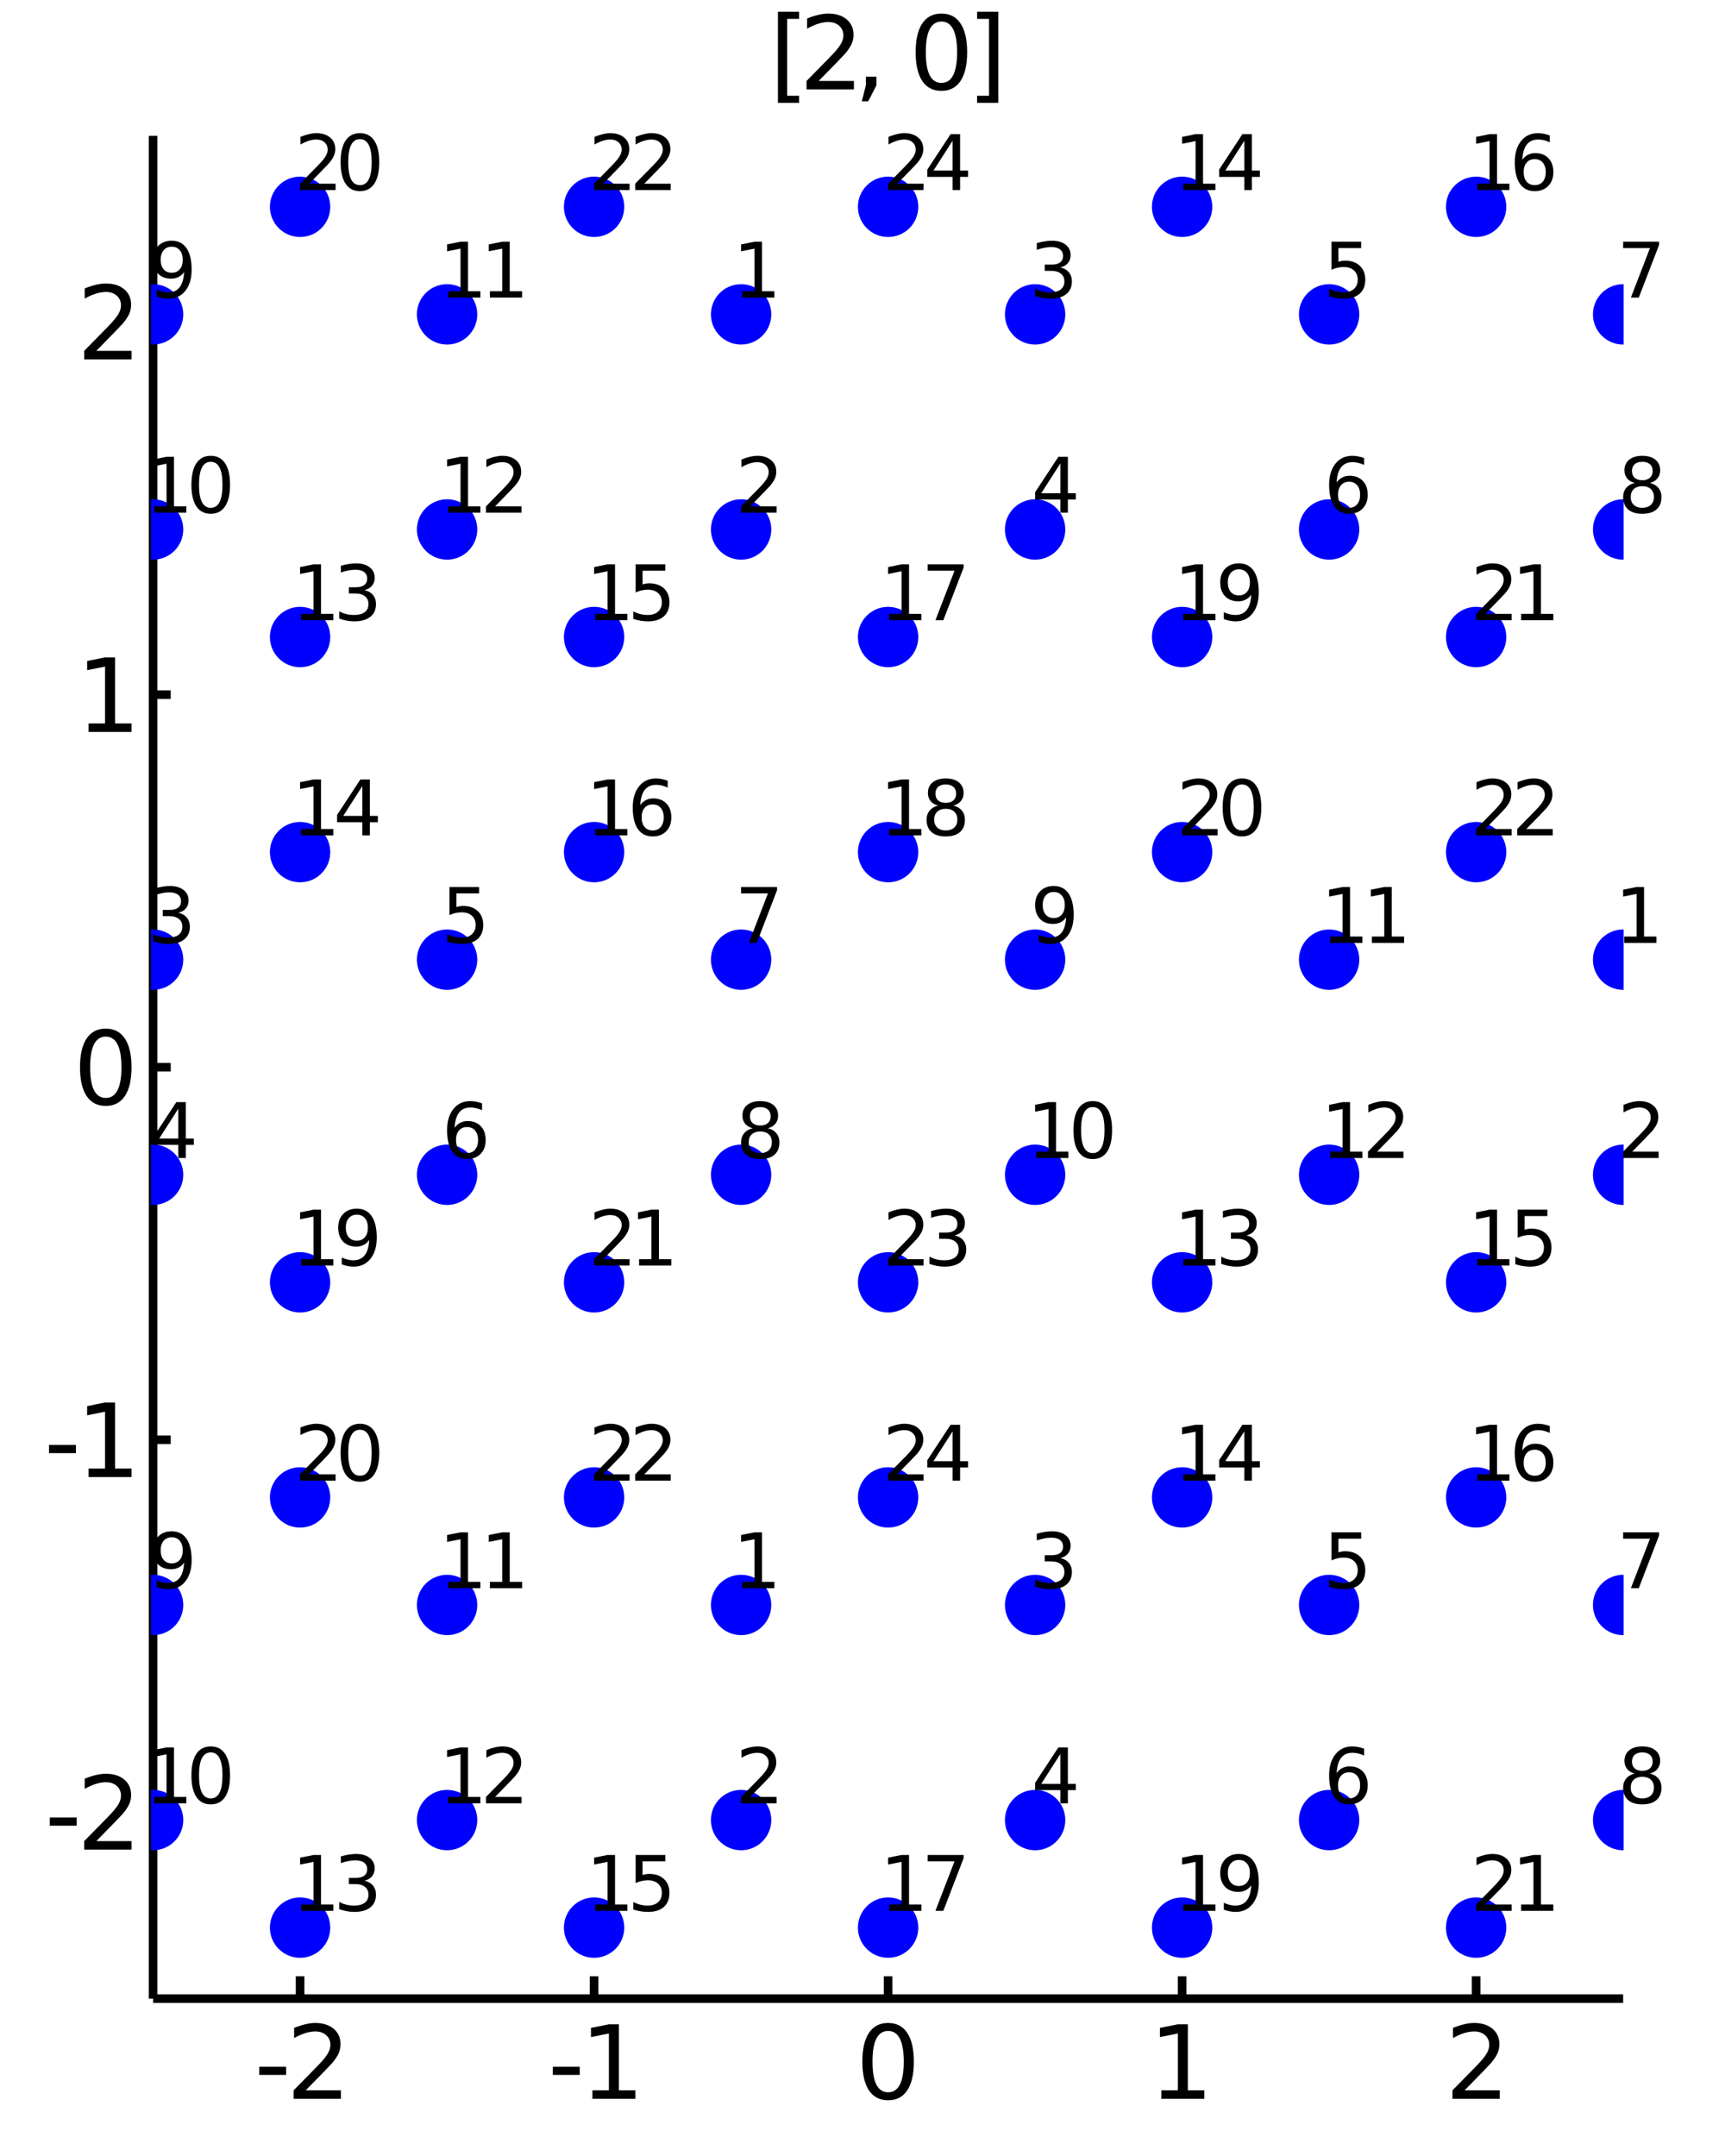 <?xml version="1.0" encoding="utf-8"?>
<svg xmlns="http://www.w3.org/2000/svg" xmlns:xlink="http://www.w3.org/1999/xlink" width="200" height="250" viewBox="0 0 800 1000">
<rect x="0" y="0" width="800" height="1000" fill="#808080" stroke="none"/>
<defs>
  <clipPath id="clip770">
    <rect x="0" y="0" width="800" height="1000"/>
  </clipPath>
</defs>
<path clip-path="url(#clip770)" d="
M0 1000 L800 1000 L800 0 L0 0  Z
  " fill="#ffffff" fill-rule="evenodd" fill-opacity="1"/>
<defs>
  <clipPath id="clip771">
    <rect x="200" y="100" width="701" height="701"/>
  </clipPath>
</defs>
<path clip-path="url(#clip770)" d="
M70.992 927.008 L752.756 927.008 L752.756 62.992 L70.992 62.992  Z
  " fill="#ffffff" fill-rule="evenodd" fill-opacity="1"/>
<defs>
  <clipPath id="clip772">
    <rect x="70" y="62" width="683" height="865"/>
  </clipPath>
</defs>
<polyline clip-path="url(#clip770)" style="stroke:#000000; stroke-width:4; stroke-opacity:1; fill:none" points="
  70.992,927.008 752.756,927.008 
  "/>
<polyline clip-path="url(#clip770)" style="stroke:#000000; stroke-width:4; stroke-opacity:1; fill:none" points="
  70.992,927.008 70.992,62.992 
  "/>
<polyline clip-path="url(#clip770)" style="stroke:#000000; stroke-width:4; stroke-opacity:1; fill:none" points="
  139.169,927.008 139.169,916.64 
  "/>
<polyline clip-path="url(#clip770)" style="stroke:#000000; stroke-width:4; stroke-opacity:1; fill:none" points="
  275.521,927.008 275.521,916.64 
  "/>
<polyline clip-path="url(#clip770)" style="stroke:#000000; stroke-width:4; stroke-opacity:1; fill:none" points="
  411.874,927.008 411.874,916.64 
  "/>
<polyline clip-path="url(#clip770)" style="stroke:#000000; stroke-width:4; stroke-opacity:1; fill:none" points="
  548.227,927.008 548.227,916.64 
  "/>
<polyline clip-path="url(#clip770)" style="stroke:#000000; stroke-width:4; stroke-opacity:1; fill:none" points="
  684.58,927.008 684.58,916.64 
  "/>
<polyline clip-path="url(#clip770)" style="stroke:#000000; stroke-width:4; stroke-opacity:1; fill:none" points="
  70.992,840.606 79.173,840.606 
  "/>
<polyline clip-path="url(#clip770)" style="stroke:#000000; stroke-width:4; stroke-opacity:1; fill:none" points="
  70.992,667.803 79.173,667.803 
  "/>
<polyline clip-path="url(#clip770)" style="stroke:#000000; stroke-width:4; stroke-opacity:1; fill:none" points="
  70.992,495 79.173,495 
  "/>
<polyline clip-path="url(#clip770)" style="stroke:#000000; stroke-width:4; stroke-opacity:1; fill:none" points="
  70.992,322.197 79.173,322.197 
  "/>
<polyline clip-path="url(#clip770)" style="stroke:#000000; stroke-width:4; stroke-opacity:1; fill:none" points="
  70.992,149.394 79.173,149.394 
  "/>
<path clip-path="url(#clip770)" d="M 0 0 M120.222 958.596 L132.699 958.596 L132.699 962.392 L120.222 962.392 L120.222 958.596 Z" fill="#000000" fill-rule="evenodd" fill-opacity="1" /><path clip-path="url(#clip770)" d="M 0 0 M141.796 969.545 L158.115 969.545 L158.115 973.48 L136.171 973.48 L136.171 969.545 Q138.833 966.79 143.416 962.16 Q148.023 957.508 149.203 956.165 Q151.449 953.642 152.328 951.906 Q153.231 950.147 153.231 948.457 Q153.231 945.702 151.286 943.966 Q149.365 942.23 146.263 942.23 Q144.064 942.23 141.611 942.994 Q139.18 943.758 136.402 945.309 L136.402 940.587 Q139.226 939.452 141.68 938.874 Q144.134 938.295 146.171 938.295 Q151.541 938.295 154.736 940.98 Q157.93 943.665 157.93 948.156 Q157.93 950.286 157.12 952.207 Q156.333 954.105 154.226 956.698 Q153.648 957.369 150.546 960.586 Q147.444 963.781 141.796 969.545 Z" fill="#000000" fill-rule="evenodd" fill-opacity="1" /><path clip-path="url(#clip770)" d="M 0 0 M256.389 958.596 L268.866 958.596 L268.866 962.392 L256.389 962.392 L256.389 958.596 Z" fill="#000000" fill-rule="evenodd" fill-opacity="1" /><path clip-path="url(#clip770)" d="M 0 0 M274.746 969.545 L282.385 969.545 L282.385 943.179 L274.075 944.846 L274.075 940.587 L282.338 938.92 L287.014 938.92 L287.014 969.545 L294.653 969.545 L294.653 973.48 L274.746 973.48 L274.746 969.545 Z" fill="#000000" fill-rule="evenodd" fill-opacity="1" /><path clip-path="url(#clip770)" d="M 0 0 M411.874 941.999 Q408.263 941.999 406.434 945.563 Q404.629 949.105 404.629 956.235 Q404.629 963.341 406.434 966.906 Q408.263 970.447 411.874 970.447 Q415.508 970.447 417.314 966.906 Q419.142 963.341 419.142 956.235 Q419.142 949.105 417.314 945.563 Q415.508 941.999 411.874 941.999 M411.874 938.295 Q417.684 938.295 420.74 942.901 Q423.818 947.485 423.818 956.235 Q423.818 964.961 420.74 969.568 Q417.684 974.151 411.874 974.151 Q406.064 974.151 402.985 969.568 Q399.93 964.961 399.93 956.235 Q399.93 947.485 402.985 942.901 Q406.064 938.295 411.874 938.295 Z" fill="#000000" fill-rule="evenodd" fill-opacity="1" /><path clip-path="url(#clip770)" d="M 0 0 M538.609 969.545 L546.248 969.545 L546.248 943.179 L537.937 944.846 L537.937 940.587 L546.201 938.92 L550.877 938.92 L550.877 969.545 L558.516 969.545 L558.516 973.48 L538.609 973.48 L538.609 969.545 Z" fill="#000000" fill-rule="evenodd" fill-opacity="1" /><path clip-path="url(#clip770)" d="M 0 0 M679.232 969.545 L695.552 969.545 L695.552 973.48 L673.607 973.48 L673.607 969.545 Q676.269 966.79 680.853 962.16 Q685.459 957.508 686.64 956.165 Q688.885 953.642 689.765 951.906 Q690.667 950.147 690.667 948.457 Q690.667 945.702 688.723 943.966 Q686.802 942.23 683.7 942.23 Q681.501 942.23 679.047 942.994 Q676.617 943.758 673.839 945.309 L673.839 940.587 Q676.663 939.452 679.117 938.874 Q681.57 938.295 683.607 938.295 Q688.978 938.295 692.172 940.98 Q695.367 943.665 695.367 948.156 Q695.367 950.286 694.556 952.207 Q693.769 954.105 691.663 956.698 Q691.084 957.369 687.982 960.586 Q684.88 963.781 679.232 969.545 Z" fill="#000000" fill-rule="evenodd" fill-opacity="1" /><path clip-path="url(#clip770)" d="M 0 0 M23.099 843.002 L35.576 843.002 L35.576 846.798 L23.099 846.798 L23.099 843.002 Z" fill="#000000" fill-rule="evenodd" fill-opacity="1" /><path clip-path="url(#clip770)" d="M 0 0 M44.673 853.951 L60.992 853.951 L60.992 857.886 L39.048 857.886 L39.048 853.951 Q41.71 851.197 46.293 846.567 Q50.9 841.914 52.08 840.572 Q54.325 838.048 55.205 836.312 Q56.108 834.553 56.108 832.863 Q56.108 830.109 54.163 828.373 Q52.242 826.636 49.14 826.636 Q46.941 826.636 44.488 827.4 Q42.057 828.164 39.279 829.715 L39.279 824.993 Q42.103 823.859 44.557 823.28 Q47.011 822.701 49.048 822.701 Q54.418 822.701 57.612 825.386 Q60.807 828.072 60.807 832.562 Q60.807 834.692 59.997 836.613 Q59.21 838.511 57.103 841.104 Q56.525 841.775 53.423 844.993 Q50.321 848.187 44.673 853.951 Z" fill="#000000" fill-rule="evenodd" fill-opacity="1" /><path clip-path="url(#clip770)" d="M 0 0 M22.728 670.199 L35.205 670.199 L35.205 673.995 L22.728 673.995 L22.728 670.199 Z" fill="#000000" fill-rule="evenodd" fill-opacity="1" /><path clip-path="url(#clip770)" d="M 0 0 M41.085 681.148 L48.724 681.148 L48.724 654.782 L40.413 656.449 L40.413 652.19 L48.677 650.523 L53.353 650.523 L53.353 681.148 L60.992 681.148 L60.992 685.083 L41.085 685.083 L41.085 681.148 Z" fill="#000000" fill-rule="evenodd" fill-opacity="1" /><path clip-path="url(#clip770)" d="M 0 0 M49.048 480.799 Q45.437 480.799 43.608 484.363 Q41.802 487.905 41.802 495.035 Q41.802 502.141 43.608 505.706 Q45.437 509.248 49.048 509.248 Q52.682 509.248 54.487 505.706 Q56.316 502.141 56.316 495.035 Q56.316 487.905 54.487 484.363 Q52.682 480.799 49.048 480.799 M49.048 477.095 Q54.858 477.095 57.913 481.701 Q60.992 486.285 60.992 495.035 Q60.992 503.762 57.913 508.368 Q54.858 512.951 49.048 512.951 Q43.238 512.951 40.159 508.368 Q37.103 503.762 37.103 495.035 Q37.103 486.285 40.159 481.701 Q43.238 477.095 49.048 477.095 Z" fill="#000000" fill-rule="evenodd" fill-opacity="1" /><path clip-path="url(#clip770)" d="M 0 0 M41.085 335.542 L48.724 335.542 L48.724 309.176 L40.413 310.843 L40.413 306.584 L48.677 304.917 L53.353 304.917 L53.353 335.542 L60.992 335.542 L60.992 339.477 L41.085 339.477 L41.085 335.542 Z" fill="#000000" fill-rule="evenodd" fill-opacity="1" /><path clip-path="url(#clip770)" d="M 0 0 M44.673 162.739 L60.992 162.739 L60.992 166.674 L39.048 166.674 L39.048 162.739 Q41.71 159.984 46.293 155.354 Q50.9 150.702 52.08 149.359 Q54.325 146.836 55.205 145.1 Q56.108 143.34 56.108 141.651 Q56.108 138.896 54.163 137.16 Q52.242 135.424 49.14 135.424 Q46.941 135.424 44.488 136.188 Q42.057 136.952 39.279 138.503 L39.279 133.78 Q42.103 132.646 44.557 132.067 Q47.011 131.489 49.048 131.489 Q54.418 131.489 57.612 134.174 Q60.807 136.859 60.807 141.35 Q60.807 143.479 59.997 145.401 Q59.21 147.299 57.103 149.891 Q56.525 150.563 53.423 153.78 Q50.321 156.975 44.673 162.739 Z" fill="#000000" fill-rule="evenodd" fill-opacity="1" /><path clip-path="url(#clip770)" d="M 0 0 M360.786 5.454 L370.601 5.454 L370.601 8.764 L365.046 8.764 L365.046 44.412 L370.601 44.412 L370.601 47.722 L360.786 47.722 L360.786 5.454 Z" fill="#000000" fill-rule="evenodd" fill-opacity="1" /><path clip-path="url(#clip770)" d="M 0 0 M379.698 37.537 L396.018 37.537 L396.018 41.472 L374.073 41.472 L374.073 37.537 Q376.735 34.782 381.319 30.153 Q385.925 25.5 387.106 24.157 Q389.351 21.634 390.231 19.898 Q391.133 18.139 391.133 16.449 Q391.133 13.694 389.189 11.958 Q387.268 10.222 384.166 10.222 Q381.967 10.222 379.513 10.986 Q377.083 11.75 374.305 13.301 L374.305 8.579 Q377.129 7.444 379.583 6.866 Q382.036 6.287 384.073 6.287 Q389.444 6.287 392.638 8.972 Q395.832 11.657 395.832 16.148 Q395.832 18.278 395.022 20.199 Q394.235 22.097 392.129 24.69 Q391.55 25.361 388.448 28.579 Q385.346 31.773 379.698 37.537 Z" fill="#000000" fill-rule="evenodd" fill-opacity="1" /><path clip-path="url(#clip770)" d="M 0 0 M401.573 35.592 L406.457 35.592 L406.457 39.574 L402.661 46.981 L399.675 46.981 L401.573 39.574 L401.573 35.592 Z" fill="#000000" fill-rule="evenodd" fill-opacity="1" /><path clip-path="url(#clip770)" d="M 0 0 M436.596 9.991 Q432.985 9.991 431.156 13.556 Q429.351 17.097 429.351 24.227 Q429.351 31.333 431.156 34.898 Q432.985 38.44 436.596 38.44 Q440.23 38.44 442.036 34.898 Q443.865 31.333 443.865 24.227 Q443.865 17.097 442.036 13.556 Q440.23 9.991 436.596 9.991 M436.596 6.287 Q442.406 6.287 445.462 10.893 Q448.54 15.477 448.54 24.227 Q448.54 32.953 445.462 37.56 Q442.406 42.143 436.596 42.143 Q430.786 42.143 427.707 37.56 Q424.652 32.953 424.652 24.227 Q424.652 15.477 427.707 10.893 Q430.786 6.287 436.596 6.287 Z" fill="#000000" fill-rule="evenodd" fill-opacity="1" /><path clip-path="url(#clip770)" d="M 0 0 M462.962 5.454 L462.962 47.722 L453.147 47.722 L453.147 44.412 L458.679 44.412 L458.679 8.764 L453.147 8.764 L453.147 5.454 L462.962 5.454 Z" fill="#000000" fill-rule="evenodd" fill-opacity="1" /><circle clip-path="url(#clip772)" cx="139.169" cy="894.072" r="14" fill="#0000ff" fill-rule="evenodd" fill-opacity="1" stroke="none"/>
<path clip-path="url(#clip770)" d="M 0 0 M139.672 883.344 L145.401 883.344 L145.401 863.57 L139.169 864.82 L139.169 861.626 L145.366 860.376 L148.873 860.376 L148.873 883.344 L154.602 883.344 L154.602 886.296 L139.672 886.296 L139.672 883.344 Z" fill="#000000" fill-rule="evenodd" fill-opacity="1" /><path clip-path="url(#clip770)" d="M 0 0 M169.029 872.32 Q171.547 872.858 172.953 874.56 Q174.377 876.261 174.377 878.761 Q174.377 882.598 171.738 884.699 Q169.099 886.799 164.238 886.799 Q162.606 886.799 160.87 886.469 Q159.151 886.157 157.311 885.515 L157.311 882.129 Q158.769 882.98 160.505 883.414 Q162.241 883.848 164.134 883.848 Q167.432 883.848 169.151 882.546 Q170.887 881.244 170.887 878.761 Q170.887 876.469 169.273 875.185 Q167.675 873.883 164.811 873.883 L161.79 873.883 L161.79 871.001 L164.95 871.001 Q167.536 871.001 168.908 869.976 Q170.279 868.935 170.279 866.99 Q170.279 864.994 168.856 863.935 Q167.45 862.858 164.811 862.858 Q163.37 862.858 161.72 863.171 Q160.071 863.483 158.092 864.143 L158.092 861.018 Q160.089 860.463 161.825 860.185 Q163.578 859.907 165.123 859.907 Q169.116 859.907 171.443 861.73 Q173.769 863.535 173.769 866.626 Q173.769 868.779 172.536 870.272 Q171.304 871.747 169.029 872.32 Z" fill="#000000" fill-rule="evenodd" fill-opacity="1" /><circle clip-path="url(#clip772)" cx="343.698" cy="744.42" r="14" fill="#0000ff" fill-rule="evenodd" fill-opacity="1" stroke="none"/>
<circle clip-path="url(#clip772)" cx="343.698" cy="844.188" r="14" fill="#0000ff" fill-rule="evenodd" fill-opacity="1" stroke="none"/>
<circle clip-path="url(#clip772)" cx="70.992" cy="445.116" r="14" fill="#0000ff" fill-rule="evenodd" fill-opacity="1" stroke="none"/>
<circle clip-path="url(#clip772)" cx="70.992" cy="544.884" r="14" fill="#0000ff" fill-rule="evenodd" fill-opacity="1" stroke="none"/>
<circle clip-path="url(#clip772)" cx="207.345" cy="445.116" r="14" fill="#0000ff" fill-rule="evenodd" fill-opacity="1" stroke="none"/>
<circle clip-path="url(#clip772)" cx="207.345" cy="544.884" r="14" fill="#0000ff" fill-rule="evenodd" fill-opacity="1" stroke="none"/>
<circle clip-path="url(#clip772)" cx="343.698" cy="445.116" r="14" fill="#0000ff" fill-rule="evenodd" fill-opacity="1" stroke="none"/>
<circle clip-path="url(#clip772)" cx="343.698" cy="544.884" r="14" fill="#0000ff" fill-rule="evenodd" fill-opacity="1" stroke="none"/>
<circle clip-path="url(#clip772)" cx="70.992" cy="744.42" r="14" fill="#0000ff" fill-rule="evenodd" fill-opacity="1" stroke="none"/>
<circle clip-path="url(#clip772)" cx="70.992" cy="844.188" r="14" fill="#0000ff" fill-rule="evenodd" fill-opacity="1" stroke="none"/>
<circle clip-path="url(#clip772)" cx="207.345" cy="744.42" r="14" fill="#0000ff" fill-rule="evenodd" fill-opacity="1" stroke="none"/>
<circle clip-path="url(#clip772)" cx="207.345" cy="844.188" r="14" fill="#0000ff" fill-rule="evenodd" fill-opacity="1" stroke="none"/>
<circle clip-path="url(#clip772)" cx="139.169" cy="295.464" r="14" fill="#0000ff" fill-rule="evenodd" fill-opacity="1" stroke="none"/>
<circle clip-path="url(#clip772)" cx="139.169" cy="395.232" r="14" fill="#0000ff" fill-rule="evenodd" fill-opacity="1" stroke="none"/>
<circle clip-path="url(#clip772)" cx="275.521" cy="894.072" r="14" fill="#0000ff" fill-rule="evenodd" fill-opacity="1" stroke="none"/>
<circle clip-path="url(#clip772)" cx="411.874" cy="894.072" r="14" fill="#0000ff" fill-rule="evenodd" fill-opacity="1" stroke="none"/>
<circle clip-path="url(#clip772)" cx="139.169" cy="594.768" r="14" fill="#0000ff" fill-rule="evenodd" fill-opacity="1" stroke="none"/>
<circle clip-path="url(#clip772)" cx="139.169" cy="694.536" r="14" fill="#0000ff" fill-rule="evenodd" fill-opacity="1" stroke="none"/>
<circle clip-path="url(#clip772)" cx="275.521" cy="594.768" r="14" fill="#0000ff" fill-rule="evenodd" fill-opacity="1" stroke="none"/>
<circle clip-path="url(#clip772)" cx="275.521" cy="694.536" r="14" fill="#0000ff" fill-rule="evenodd" fill-opacity="1" stroke="none"/>
<circle clip-path="url(#clip772)" cx="411.874" cy="594.768" r="14" fill="#0000ff" fill-rule="evenodd" fill-opacity="1" stroke="none"/>
<circle clip-path="url(#clip772)" cx="411.874" cy="694.536" r="14" fill="#0000ff" fill-rule="evenodd" fill-opacity="1" stroke="none"/>
<path clip-path="url(#clip770)" d="M 0 0 M344.201 733.692 L349.93 733.692 L349.93 713.918 L343.698 715.168 L343.698 711.974 L349.896 710.724 L353.402 710.724 L353.402 733.692 L359.132 733.692 L359.132 736.644 L344.201 736.644 L344.201 733.692 Z" fill="#000000" fill-rule="evenodd" fill-opacity="1" /><path clip-path="url(#clip770)" d="M 0 0 M347.916 833.46 L360.156 833.46 L360.156 836.412 L343.698 836.412 L343.698 833.46 Q345.694 831.394 349.132 827.922 Q352.586 824.433 353.472 823.426 Q355.156 821.533 355.816 820.231 Q356.493 818.912 356.493 817.645 Q356.493 815.579 355.034 814.277 Q353.593 812.974 351.267 812.974 Q349.618 812.974 347.777 813.547 Q345.955 814.12 343.871 815.283 L343.871 811.742 Q345.989 810.891 347.83 810.457 Q349.67 810.023 351.198 810.023 Q355.225 810.023 357.621 812.037 Q360.017 814.051 360.017 817.419 Q360.017 819.016 359.409 820.457 Q358.819 821.881 357.239 823.825 Q356.805 824.329 354.479 826.742 Q352.152 829.138 347.916 833.46 Z" fill="#000000" fill-rule="evenodd" fill-opacity="1" /><path clip-path="url(#clip770)" d="M 0 0 M82.711 423.364 Q85.228 423.903 86.634 425.604 Q88.058 427.305 88.058 429.805 Q88.058 433.642 85.419 435.743 Q82.78 437.843 77.919 437.843 Q76.287 437.843 74.551 437.514 Q72.832 437.201 70.992 436.559 L70.992 433.173 Q72.451 434.024 74.187 434.458 Q75.923 434.892 77.815 434.892 Q81.114 434.892 82.832 433.59 Q84.568 432.288 84.568 429.805 Q84.568 427.514 82.954 426.229 Q81.357 424.927 78.492 424.927 L75.471 424.927 L75.471 422.045 L78.631 422.045 Q81.218 422.045 82.589 421.021 Q83.961 419.979 83.961 418.035 Q83.961 416.038 82.537 414.979 Q81.131 413.903 78.492 413.903 Q77.051 413.903 75.402 414.215 Q73.752 414.528 71.773 415.187 L71.773 412.062 Q73.77 411.507 75.506 411.229 Q77.26 410.951 78.805 410.951 Q82.798 410.951 85.124 412.774 Q87.45 414.58 87.45 417.67 Q87.45 419.823 86.218 421.316 Q84.985 422.791 82.711 423.364 Z" fill="#000000" fill-rule="evenodd" fill-opacity="1" /><path clip-path="url(#clip770)" d="M 0 0 M82.694 514.244 L73.839 528.08 L82.694 528.08 L82.694 514.244 M81.773 511.188 L86.183 511.188 L86.183 528.08 L89.881 528.08 L89.881 530.997 L86.183 530.997 L86.183 537.108 L82.694 537.108 L82.694 530.997 L70.992 530.997 L70.992 527.611 L81.773 511.188 Z" fill="#000000" fill-rule="evenodd" fill-opacity="1" /><path clip-path="url(#clip770)" d="M 0 0 M208.439 411.42 L222.206 411.42 L222.206 414.371 L211.65 414.371 L211.65 420.726 Q212.414 420.465 213.178 420.344 Q213.942 420.205 214.706 420.205 Q219.046 420.205 221.581 422.583 Q224.116 424.962 224.116 429.024 Q224.116 433.208 221.511 435.534 Q218.907 437.843 214.168 437.843 Q212.536 437.843 210.834 437.566 Q209.15 437.288 207.345 436.732 L207.345 433.208 Q208.907 434.059 210.574 434.475 Q212.241 434.892 214.098 434.892 Q217.102 434.892 218.855 433.312 Q220.609 431.732 220.609 429.024 Q220.609 426.316 218.855 424.736 Q217.102 423.156 214.098 423.156 Q212.692 423.156 211.286 423.469 Q209.897 423.781 208.439 424.441 L208.439 411.42 Z" fill="#000000" fill-rule="evenodd" fill-opacity="1" /><path clip-path="url(#clip770)" d="M 0 0 M216.598 522.75 Q214.237 522.75 212.848 524.365 Q211.477 525.98 211.477 528.792 Q211.477 531.587 212.848 533.219 Q214.237 534.834 216.598 534.834 Q218.959 534.834 220.331 533.219 Q221.72 531.587 221.72 528.792 Q221.72 525.98 220.331 524.365 Q218.959 522.75 216.598 522.75 M223.56 511.761 L223.56 514.955 Q222.241 514.33 220.886 514 Q219.55 513.671 218.23 513.671 Q214.758 513.671 212.918 516.014 Q211.095 518.358 210.834 523.098 Q211.859 521.587 213.404 520.789 Q214.949 519.973 216.807 519.973 Q220.713 519.973 222.97 522.351 Q225.244 524.712 225.244 528.792 Q225.244 532.785 222.883 535.198 Q220.522 537.611 216.598 537.611 Q212.102 537.611 209.723 534.174 Q207.345 530.719 207.345 524.174 Q207.345 518.028 210.262 514.382 Q213.178 510.719 218.091 510.719 Q219.411 510.719 220.748 510.98 Q222.102 511.24 223.56 511.761 Z" fill="#000000" fill-rule="evenodd" fill-opacity="1" /><path clip-path="url(#clip770)" d="M 0 0 M343.698 411.42 L360.364 411.42 L360.364 412.913 L350.955 437.34 L347.291 437.34 L356.145 414.371 L343.698 414.371 L343.698 411.42 Z" fill="#000000" fill-rule="evenodd" fill-opacity="1" /><path clip-path="url(#clip770)" d="M 0 0 M352.586 524.799 Q350.086 524.799 348.646 526.136 Q347.222 527.473 347.222 529.816 Q347.222 532.16 348.646 533.497 Q350.086 534.834 352.586 534.834 Q355.086 534.834 356.527 533.497 Q357.968 532.143 357.968 529.816 Q357.968 527.473 356.527 526.136 Q355.104 524.799 352.586 524.799 M349.08 523.306 Q346.823 522.75 345.555 521.205 Q344.305 519.66 344.305 517.438 Q344.305 514.33 346.51 512.525 Q348.732 510.719 352.586 510.719 Q356.458 510.719 358.663 512.525 Q360.868 514.33 360.868 517.438 Q360.868 519.66 359.6 521.205 Q358.35 522.75 356.111 523.306 Q358.645 523.896 360.052 525.615 Q361.475 527.334 361.475 529.816 Q361.475 533.584 359.166 535.598 Q356.875 537.611 352.586 537.611 Q348.298 537.611 345.989 535.598 Q343.698 533.584 343.698 529.816 Q343.698 527.334 345.121 525.615 Q346.545 523.896 349.08 523.306 M347.795 517.768 Q347.795 519.782 349.045 520.91 Q350.312 522.039 352.586 522.039 Q354.843 522.039 356.111 520.91 Q357.395 519.782 357.395 517.768 Q357.395 515.754 356.111 514.625 Q354.843 513.497 352.586 513.497 Q350.312 513.497 349.045 514.625 Q347.795 515.754 347.795 517.768 Z" fill="#000000" fill-rule="evenodd" fill-opacity="1" /><path clip-path="url(#clip770)" d="M 0 0 M72.659 736.106 L72.659 732.911 Q73.978 733.536 75.332 733.866 Q76.686 734.196 77.989 734.196 Q81.461 734.196 83.284 731.87 Q85.124 729.526 85.384 724.769 Q84.377 726.262 82.832 727.061 Q81.287 727.859 79.412 727.859 Q75.523 727.859 73.249 725.515 Q70.992 723.154 70.992 719.075 Q70.992 715.081 73.353 712.668 Q75.714 710.255 79.638 710.255 Q84.134 710.255 86.496 713.71 Q88.874 717.147 88.874 723.71 Q88.874 729.838 85.957 733.502 Q83.058 737.147 78.145 737.147 Q76.825 737.147 75.471 736.887 Q74.117 736.627 72.659 736.106 M79.638 725.116 Q81.999 725.116 83.371 723.502 Q84.759 721.887 84.759 719.075 Q84.759 716.279 83.371 714.665 Q81.999 713.033 79.638 713.033 Q77.277 713.033 75.888 714.665 Q74.516 716.279 74.516 719.075 Q74.516 721.887 75.888 723.502 Q77.277 725.116 79.638 725.116 Z" fill="#000000" fill-rule="evenodd" fill-opacity="1" /><path clip-path="url(#clip770)" d="M 0 0 M71.496 833.46 L77.225 833.46 L77.225 813.686 L70.992 814.936 L70.992 811.742 L77.19 810.492 L80.697 810.492 L80.697 833.46 L86.426 833.46 L86.426 836.412 L71.496 836.412 L71.496 833.46 Z" fill="#000000" fill-rule="evenodd" fill-opacity="1" /><path clip-path="url(#clip770)" d="M 0 0 M97.728 812.801 Q95.02 812.801 93.648 815.474 Q92.294 818.131 92.294 823.478 Q92.294 828.808 93.648 831.481 Q95.02 834.138 97.728 834.138 Q100.454 834.138 101.808 831.481 Q103.179 828.808 103.179 823.478 Q103.179 818.131 101.808 815.474 Q100.454 812.801 97.728 812.801 M97.728 810.023 Q102.086 810.023 104.377 813.478 Q106.686 816.915 106.686 823.478 Q106.686 830.023 104.377 833.478 Q102.086 836.915 97.728 836.915 Q93.371 836.915 91.061 833.478 Q88.77 830.023 88.77 823.478 Q88.77 816.915 91.061 813.478 Q93.371 810.023 97.728 810.023 Z" fill="#000000" fill-rule="evenodd" fill-opacity="1" /><path clip-path="url(#clip770)" d="M 0 0 M207.848 733.692 L213.577 733.692 L213.577 713.918 L207.345 715.168 L207.345 711.974 L213.543 710.724 L217.05 710.724 L217.05 733.692 L222.779 733.692 L222.779 736.644 L207.848 736.644 L207.848 733.692 Z" fill="#000000" fill-rule="evenodd" fill-opacity="1" /><path clip-path="url(#clip770)" d="M 0 0 M227.189 733.692 L232.918 733.692 L232.918 713.918 L226.685 715.168 L226.685 711.974 L232.883 710.724 L236.39 710.724 L236.39 733.692 L242.119 733.692 L242.119 736.644 L227.189 736.644 L227.189 733.692 Z" fill="#000000" fill-rule="evenodd" fill-opacity="1" /><path clip-path="url(#clip770)" d="M 0 0 M207.848 833.46 L213.577 833.46 L213.577 813.686 L207.345 814.936 L207.345 811.742 L213.543 810.492 L217.05 810.492 L217.05 833.46 L222.779 833.46 L222.779 836.412 L207.848 836.412 L207.848 833.46 Z" fill="#000000" fill-rule="evenodd" fill-opacity="1" /><path clip-path="url(#clip770)" d="M 0 0 M229.602 833.46 L241.841 833.46 L241.841 836.412 L225.383 836.412 L225.383 833.46 Q227.379 831.394 230.817 827.922 Q234.272 824.433 235.157 823.426 Q236.841 821.533 237.501 820.231 Q238.178 818.912 238.178 817.645 Q238.178 815.579 236.72 814.277 Q235.279 812.974 232.952 812.974 Q231.303 812.974 229.463 813.547 Q227.64 814.12 225.557 815.283 L225.557 811.742 Q227.675 810.891 229.515 810.457 Q231.355 810.023 232.883 810.023 Q236.911 810.023 239.307 812.037 Q241.702 814.051 241.702 817.419 Q241.702 819.016 241.095 820.457 Q240.504 821.881 238.925 823.825 Q238.491 824.329 236.164 826.742 Q233.838 829.138 229.602 833.46 Z" fill="#000000" fill-rule="evenodd" fill-opacity="1" /><path clip-path="url(#clip770)" d="M 0 0 M139.672 284.737 L145.401 284.737 L145.401 264.963 L139.169 266.213 L139.169 263.018 L145.366 261.768 L148.873 261.768 L148.873 284.737 L154.602 284.737 L154.602 287.688 L139.672 287.688 L139.672 284.737 Z" fill="#000000" fill-rule="evenodd" fill-opacity="1" /><path clip-path="url(#clip770)" d="M 0 0 M169.029 273.712 Q171.547 274.251 172.953 275.952 Q174.377 277.653 174.377 280.153 Q174.377 283.99 171.738 286.091 Q169.099 288.192 164.238 288.192 Q162.606 288.192 160.87 287.862 Q159.151 287.549 157.311 286.907 L157.311 283.521 Q158.769 284.372 160.505 284.806 Q162.241 285.24 164.134 285.24 Q167.432 285.24 169.151 283.938 Q170.887 282.636 170.887 280.153 Q170.887 277.862 169.273 276.577 Q167.675 275.275 164.811 275.275 L161.79 275.275 L161.79 272.393 L164.95 272.393 Q167.536 272.393 168.908 271.369 Q170.279 270.327 170.279 268.383 Q170.279 266.386 168.856 265.327 Q167.45 264.251 164.811 264.251 Q163.37 264.251 161.72 264.563 Q160.071 264.876 158.092 265.535 L158.092 262.41 Q160.089 261.855 161.825 261.577 Q163.578 261.299 165.123 261.299 Q169.116 261.299 171.443 263.122 Q173.769 264.928 173.769 268.018 Q173.769 270.171 172.536 271.664 Q171.304 273.14 169.029 273.712 Z" fill="#000000" fill-rule="evenodd" fill-opacity="1" /><path clip-path="url(#clip770)" d="M 0 0 M139.672 384.505 L145.401 384.505 L145.401 364.73 L139.169 365.98 L139.169 362.786 L145.366 361.536 L148.873 361.536 L148.873 384.505 L154.602 384.505 L154.602 387.456 L139.672 387.456 L139.672 384.505 Z" fill="#000000" fill-rule="evenodd" fill-opacity="1" /><path clip-path="url(#clip770)" d="M 0 0 M168.04 364.592 L159.186 378.428 L168.04 378.428 L168.04 364.592 M167.12 361.536 L171.529 361.536 L171.529 378.428 L175.227 378.428 L175.227 381.345 L171.529 381.345 L171.529 387.456 L168.04 387.456 L168.04 381.345 L156.339 381.345 L156.339 377.96 L167.12 361.536 Z" fill="#000000" fill-rule="evenodd" fill-opacity="1" /><path clip-path="url(#clip770)" d="M 0 0 M276.025 883.344 L281.754 883.344 L281.754 863.57 L275.521 864.82 L275.521 861.626 L281.719 860.376 L285.226 860.376 L285.226 883.344 L290.955 883.344 L290.955 886.296 L276.025 886.296 L276.025 883.344 Z" fill="#000000" fill-rule="evenodd" fill-opacity="1" /><path clip-path="url(#clip770)" d="M 0 0 M294.792 860.376 L308.559 860.376 L308.559 863.327 L298.004 863.327 L298.004 869.681 Q298.768 869.421 299.532 869.299 Q300.295 869.16 301.059 869.16 Q305.4 869.16 307.934 871.539 Q310.469 873.917 310.469 877.98 Q310.469 882.164 307.865 884.49 Q305.261 886.799 300.521 886.799 Q298.889 886.799 297.188 886.521 Q295.504 886.244 293.698 885.688 L293.698 882.164 Q295.261 883.015 296.927 883.431 Q298.594 883.848 300.452 883.848 Q303.455 883.848 305.209 882.268 Q306.962 880.688 306.962 877.98 Q306.962 875.272 305.209 873.692 Q303.455 872.112 300.452 872.112 Q299.045 872.112 297.639 872.424 Q296.25 872.737 294.792 873.397 L294.792 860.376 Z" fill="#000000" fill-rule="evenodd" fill-opacity="1" /><path clip-path="url(#clip770)" d="M 0 0 M412.377 883.344 L418.107 883.344 L418.107 863.57 L411.874 864.82 L411.874 861.626 L418.072 860.376 L421.579 860.376 L421.579 883.344 L427.308 883.344 L427.308 886.296 L412.377 886.296 L412.377 883.344 Z" fill="#000000" fill-rule="evenodd" fill-opacity="1" /><path clip-path="url(#clip770)" d="M 0 0 M430.225 860.376 L446.891 860.376 L446.891 861.869 L437.482 886.296 L433.818 886.296 L442.672 863.327 L430.225 863.327 L430.225 860.376 Z" fill="#000000" fill-rule="evenodd" fill-opacity="1" /><path clip-path="url(#clip770)" d="M 0 0 M139.672 584.041 L145.401 584.041 L145.401 564.266 L139.169 565.516 L139.169 562.322 L145.366 561.072 L148.873 561.072 L148.873 584.041 L154.602 584.041 L154.602 586.992 L139.672 586.992 L139.672 584.041 Z" fill="#000000" fill-rule="evenodd" fill-opacity="1" /><path clip-path="url(#clip770)" d="M 0 0 M158.509 586.454 L158.509 583.259 Q159.828 583.884 161.182 584.214 Q162.536 584.544 163.839 584.544 Q167.311 584.544 169.134 582.218 Q170.974 579.874 171.234 575.117 Q170.227 576.61 168.682 577.409 Q167.137 578.207 165.262 578.207 Q161.373 578.207 159.099 575.864 Q156.842 573.502 156.842 569.423 Q156.842 565.43 159.203 563.016 Q161.564 560.603 165.488 560.603 Q169.984 560.603 172.345 564.058 Q174.724 567.496 174.724 574.058 Q174.724 580.186 171.807 583.85 Q168.908 587.495 163.995 587.495 Q162.675 587.495 161.321 587.235 Q159.967 586.975 158.509 586.454 M165.488 575.464 Q167.849 575.464 169.22 573.85 Q170.609 572.235 170.609 569.423 Q170.609 566.627 169.22 565.013 Q167.849 563.381 165.488 563.381 Q163.127 563.381 161.738 565.013 Q160.366 566.627 160.366 569.423 Q160.366 572.235 161.738 573.85 Q163.127 575.464 165.488 575.464 Z" fill="#000000" fill-rule="evenodd" fill-opacity="1" /><path clip-path="url(#clip770)" d="M 0 0 M143.387 683.809 L155.627 683.809 L155.627 686.76 L139.169 686.76 L139.169 683.809 Q141.165 681.743 144.603 678.27 Q148.057 674.781 148.943 673.774 Q150.627 671.881 151.286 670.579 Q151.964 669.26 151.964 667.993 Q151.964 665.927 150.505 664.625 Q149.064 663.323 146.738 663.323 Q145.089 663.323 143.248 663.895 Q141.425 664.468 139.342 665.632 L139.342 662.09 Q141.46 661.239 143.3 660.805 Q145.141 660.371 146.668 660.371 Q150.696 660.371 153.092 662.385 Q155.488 664.399 155.488 667.767 Q155.488 669.364 154.88 670.805 Q154.29 672.229 152.71 674.173 Q152.276 674.677 149.95 677.09 Q147.623 679.486 143.387 683.809 Z" fill="#000000" fill-rule="evenodd" fill-opacity="1" /><path clip-path="url(#clip770)" d="M 0 0 M166.929 663.149 Q164.22 663.149 162.849 665.823 Q161.495 668.479 161.495 673.826 Q161.495 679.156 162.849 681.829 Q164.22 684.486 166.929 684.486 Q169.654 684.486 171.009 681.829 Q172.38 679.156 172.38 673.826 Q172.38 668.479 171.009 665.823 Q169.654 663.149 166.929 663.149 M166.929 660.371 Q171.286 660.371 173.578 663.826 Q175.887 667.263 175.887 673.826 Q175.887 680.371 173.578 683.826 Q171.286 687.263 166.929 687.263 Q162.571 687.263 160.262 683.826 Q157.97 680.371 157.97 673.826 Q157.97 667.263 160.262 663.826 Q162.571 660.371 166.929 660.371 Z" fill="#000000" fill-rule="evenodd" fill-opacity="1" /><path clip-path="url(#clip770)" d="M 0 0 M279.74 584.041 L291.98 584.041 L291.98 586.992 L275.521 586.992 L275.521 584.041 Q277.518 581.975 280.955 578.502 Q284.41 575.013 285.296 574.006 Q286.98 572.114 287.639 570.811 Q288.316 569.492 288.316 568.225 Q288.316 566.159 286.858 564.857 Q285.417 563.555 283.091 563.555 Q281.441 563.555 279.601 564.127 Q277.778 564.7 275.695 565.864 L275.695 562.322 Q277.813 561.471 279.653 561.037 Q281.493 560.603 283.021 560.603 Q287.049 560.603 289.445 562.617 Q291.841 564.631 291.841 567.999 Q291.841 569.596 291.233 571.037 Q290.643 572.461 289.063 574.405 Q288.629 574.909 286.302 577.322 Q283.976 579.718 279.74 584.041 Z" fill="#000000" fill-rule="evenodd" fill-opacity="1" /><path clip-path="url(#clip770)" d="M 0 0 M296.389 584.041 L302.118 584.041 L302.118 564.266 L295.886 565.516 L295.886 562.322 L302.084 561.072 L305.591 561.072 L305.591 584.041 L311.32 584.041 L311.32 586.992 L296.389 586.992 L296.389 584.041 Z" fill="#000000" fill-rule="evenodd" fill-opacity="1" /><path clip-path="url(#clip770)" d="M 0 0 M279.74 683.809 L291.98 683.809 L291.98 686.76 L275.521 686.76 L275.521 683.809 Q277.518 681.743 280.955 678.27 Q284.41 674.781 285.296 673.774 Q286.98 671.881 287.639 670.579 Q288.316 669.26 288.316 667.993 Q288.316 665.927 286.858 664.625 Q285.417 663.323 283.091 663.323 Q281.441 663.323 279.601 663.895 Q277.778 664.468 275.695 665.632 L275.695 662.09 Q277.813 661.239 279.653 660.805 Q281.493 660.371 283.021 660.371 Q287.049 660.371 289.445 662.385 Q291.841 664.399 291.841 667.767 Q291.841 669.364 291.233 670.805 Q290.643 672.229 289.063 674.173 Q288.629 674.677 286.302 677.09 Q283.976 679.486 279.74 683.809 Z" fill="#000000" fill-rule="evenodd" fill-opacity="1" /><path clip-path="url(#clip770)" d="M 0 0 M298.802 683.809 L311.042 683.809 L311.042 686.76 L294.584 686.76 L294.584 683.809 Q296.58 681.743 300.018 678.27 Q303.472 674.781 304.358 673.774 Q306.042 671.881 306.702 670.579 Q307.379 669.26 307.379 667.993 Q307.379 665.927 305.92 664.625 Q304.479 663.323 302.153 663.323 Q300.504 663.323 298.663 663.895 Q296.841 664.468 294.757 665.632 L294.757 662.09 Q296.875 661.239 298.716 660.805 Q300.556 660.371 302.084 660.371 Q306.111 660.371 308.507 662.385 Q310.903 664.399 310.903 667.767 Q310.903 669.364 310.295 670.805 Q309.705 672.229 308.125 674.173 Q307.691 674.677 305.365 677.09 Q303.038 679.486 298.802 683.809 Z" fill="#000000" fill-rule="evenodd" fill-opacity="1" /><path clip-path="url(#clip770)" d="M 0 0 M416.093 584.041 L428.332 584.041 L428.332 586.992 L411.874 586.992 L411.874 584.041 Q413.871 581.975 417.308 578.502 Q420.763 575.013 421.648 574.006 Q423.332 572.114 423.992 570.811 Q424.669 569.492 424.669 568.225 Q424.669 566.159 423.211 564.857 Q421.77 563.555 419.443 563.555 Q417.794 563.555 415.954 564.127 Q414.131 564.7 412.048 565.864 L412.048 562.322 Q414.166 561.471 416.006 561.037 Q417.846 560.603 419.374 560.603 Q423.402 560.603 425.798 562.617 Q428.193 564.631 428.193 567.999 Q428.193 569.596 427.586 571.037 Q426.995 572.461 425.416 574.405 Q424.982 574.909 422.655 577.322 Q420.329 579.718 416.093 584.041 Z" fill="#000000" fill-rule="evenodd" fill-opacity="1" /><path clip-path="url(#clip770)" d="M 0 0 M442.759 573.016 Q445.277 573.555 446.683 575.256 Q448.106 576.957 448.106 579.457 Q448.106 583.294 445.468 585.395 Q442.829 587.495 437.968 587.495 Q436.336 587.495 434.6 587.166 Q432.881 586.853 431.041 586.211 L431.041 582.825 Q432.499 583.676 434.235 584.11 Q435.971 584.544 437.863 584.544 Q441.162 584.544 442.881 583.242 Q444.617 581.94 444.617 579.457 Q444.617 577.166 443.002 575.881 Q441.405 574.579 438.541 574.579 L435.52 574.579 L435.52 571.697 L438.679 571.697 Q441.266 571.697 442.638 570.673 Q444.009 569.631 444.009 567.686 Q444.009 565.69 442.586 564.631 Q441.179 563.555 438.541 563.555 Q437.1 563.555 435.45 563.867 Q433.801 564.18 431.822 564.839 L431.822 561.714 Q433.818 561.159 435.554 560.881 Q437.308 560.603 438.853 560.603 Q442.846 560.603 445.172 562.426 Q447.499 564.232 447.499 567.322 Q447.499 569.475 446.266 570.968 Q445.034 572.443 442.759 573.016 Z" fill="#000000" fill-rule="evenodd" fill-opacity="1" /><path clip-path="url(#clip770)" d="M 0 0 M416.093 683.809 L428.332 683.809 L428.332 686.76 L411.874 686.76 L411.874 683.809 Q413.871 681.743 417.308 678.27 Q420.763 674.781 421.648 673.774 Q423.332 671.881 423.992 670.579 Q424.669 669.26 424.669 667.993 Q424.669 665.927 423.211 664.625 Q421.77 663.323 419.443 663.323 Q417.794 663.323 415.954 663.895 Q414.131 664.468 412.048 665.632 L412.048 662.09 Q414.166 661.239 416.006 660.805 Q417.846 660.371 419.374 660.371 Q423.402 660.371 425.798 662.385 Q428.193 664.399 428.193 667.767 Q428.193 669.364 427.586 670.805 Q426.995 672.229 425.416 674.173 Q424.982 674.677 422.655 677.09 Q420.329 679.486 416.093 683.809 Z" fill="#000000" fill-rule="evenodd" fill-opacity="1" /><path clip-path="url(#clip770)" d="M 0 0 M441.77 663.895 L432.916 677.732 L441.77 677.732 L441.77 663.895 M440.85 660.84 L445.259 660.84 L445.259 677.732 L448.957 677.732 L448.957 680.649 L445.259 680.649 L445.259 686.76 L441.77 686.76 L441.77 680.649 L430.068 680.649 L430.068 677.263 L440.85 660.84 Z" fill="#000000" fill-rule="evenodd" fill-opacity="1" /><circle clip-path="url(#clip772)" cx="343.698" cy="145.812" r="14" fill="#0000ff" fill-rule="evenodd" fill-opacity="1" stroke="none"/>
<circle clip-path="url(#clip772)" cx="343.698" cy="245.58" r="14" fill="#0000ff" fill-rule="evenodd" fill-opacity="1" stroke="none"/>
<circle clip-path="url(#clip772)" cx="70.992" cy="145.812" r="14" fill="#0000ff" fill-rule="evenodd" fill-opacity="1" stroke="none"/>
<circle clip-path="url(#clip772)" cx="70.992" cy="245.58" r="14" fill="#0000ff" fill-rule="evenodd" fill-opacity="1" stroke="none"/>
<circle clip-path="url(#clip772)" cx="207.345" cy="145.812" r="14" fill="#0000ff" fill-rule="evenodd" fill-opacity="1" stroke="none"/>
<circle clip-path="url(#clip772)" cx="207.345" cy="245.58" r="14" fill="#0000ff" fill-rule="evenodd" fill-opacity="1" stroke="none"/>
<circle clip-path="url(#clip772)" cx="275.521" cy="295.464" r="14" fill="#0000ff" fill-rule="evenodd" fill-opacity="1" stroke="none"/>
<circle clip-path="url(#clip772)" cx="275.521" cy="395.232" r="14" fill="#0000ff" fill-rule="evenodd" fill-opacity="1" stroke="none"/>
<circle clip-path="url(#clip772)" cx="411.874" cy="295.464" r="14" fill="#0000ff" fill-rule="evenodd" fill-opacity="1" stroke="none"/>
<circle clip-path="url(#clip772)" cx="411.874" cy="395.232" r="14" fill="#0000ff" fill-rule="evenodd" fill-opacity="1" stroke="none"/>
<circle clip-path="url(#clip772)" cx="139.169" cy="95.928" r="14" fill="#0000ff" fill-rule="evenodd" fill-opacity="1" stroke="none"/>
<circle clip-path="url(#clip772)" cx="275.521" cy="95.928" r="14" fill="#0000ff" fill-rule="evenodd" fill-opacity="1" stroke="none"/>
<circle clip-path="url(#clip772)" cx="411.874" cy="95.928" r="14" fill="#0000ff" fill-rule="evenodd" fill-opacity="1" stroke="none"/>
<path clip-path="url(#clip770)" d="M 0 0 M344.201 135.085 L349.93 135.085 L349.93 115.311 L343.698 116.561 L343.698 113.366 L349.896 112.116 L353.402 112.116 L353.402 135.085 L359.132 135.085 L359.132 138.036 L344.201 138.036 L344.201 135.085 Z" fill="#000000" fill-rule="evenodd" fill-opacity="1" /><path clip-path="url(#clip770)" d="M 0 0 M347.916 234.853 L360.156 234.853 L360.156 237.804 L343.698 237.804 L343.698 234.853 Q345.694 232.787 349.132 229.315 Q352.586 225.825 353.472 224.818 Q355.156 222.926 355.816 221.624 Q356.493 220.304 356.493 219.037 Q356.493 216.971 355.034 215.669 Q353.593 214.367 351.267 214.367 Q349.618 214.367 347.777 214.94 Q345.955 215.513 343.871 216.676 L343.871 213.134 Q345.989 212.283 347.83 211.849 Q349.67 211.415 351.198 211.415 Q355.225 211.415 357.621 213.429 Q360.017 215.443 360.017 218.811 Q360.017 220.408 359.409 221.849 Q358.819 223.273 357.239 225.217 Q356.805 225.721 354.479 228.134 Q352.152 230.53 347.916 234.853 Z" fill="#000000" fill-rule="evenodd" fill-opacity="1" /><path clip-path="url(#clip770)" d="M 0 0 M72.659 137.498 L72.659 134.304 Q73.978 134.929 75.332 135.258 Q76.686 135.588 77.989 135.588 Q81.461 135.588 83.284 133.262 Q85.124 130.918 85.384 126.161 Q84.377 127.654 82.832 128.453 Q81.287 129.252 79.412 129.252 Q75.523 129.252 73.249 126.908 Q70.992 124.547 70.992 120.467 Q70.992 116.474 73.353 114.061 Q75.714 111.647 79.638 111.647 Q84.134 111.647 86.496 115.102 Q88.874 118.54 88.874 125.102 Q88.874 131.231 85.957 134.894 Q83.058 138.54 78.145 138.54 Q76.825 138.54 75.471 138.279 Q74.117 138.019 72.659 137.498 M79.638 126.508 Q81.999 126.508 83.371 124.894 Q84.759 123.279 84.759 120.467 Q84.759 117.672 83.371 116.057 Q81.999 114.425 79.638 114.425 Q77.277 114.425 75.888 116.057 Q74.516 117.672 74.516 120.467 Q74.516 123.279 75.888 124.894 Q77.277 126.508 79.638 126.508 Z" fill="#000000" fill-rule="evenodd" fill-opacity="1" /><path clip-path="url(#clip770)" d="M 0 0 M71.496 234.853 L77.225 234.853 L77.225 215.079 L70.992 216.329 L70.992 213.134 L77.19 211.884 L80.697 211.884 L80.697 234.853 L86.426 234.853 L86.426 237.804 L71.496 237.804 L71.496 234.853 Z" fill="#000000" fill-rule="evenodd" fill-opacity="1" /><path clip-path="url(#clip770)" d="M 0 0 M97.728 214.193 Q95.02 214.193 93.648 216.867 Q92.294 219.523 92.294 224.87 Q92.294 230.2 93.648 232.874 Q95.02 235.53 97.728 235.53 Q100.454 235.53 101.808 232.874 Q103.179 230.2 103.179 224.87 Q103.179 219.523 101.808 216.867 Q100.454 214.193 97.728 214.193 M97.728 211.415 Q102.086 211.415 104.377 214.87 Q106.686 218.308 106.686 224.87 Q106.686 231.415 104.377 234.87 Q102.086 238.308 97.728 238.308 Q93.371 238.308 91.061 234.87 Q88.77 231.415 88.77 224.87 Q88.77 218.308 91.061 214.87 Q93.371 211.415 97.728 211.415 Z" fill="#000000" fill-rule="evenodd" fill-opacity="1" /><path clip-path="url(#clip770)" d="M 0 0 M207.848 135.085 L213.577 135.085 L213.577 115.311 L207.345 116.561 L207.345 113.366 L213.543 112.116 L217.05 112.116 L217.05 135.085 L222.779 135.085 L222.779 138.036 L207.848 138.036 L207.848 135.085 Z" fill="#000000" fill-rule="evenodd" fill-opacity="1" /><path clip-path="url(#clip770)" d="M 0 0 M227.189 135.085 L232.918 135.085 L232.918 115.311 L226.685 116.561 L226.685 113.366 L232.883 112.116 L236.39 112.116 L236.39 135.085 L242.119 135.085 L242.119 138.036 L227.189 138.036 L227.189 135.085 Z" fill="#000000" fill-rule="evenodd" fill-opacity="1" /><path clip-path="url(#clip770)" d="M 0 0 M207.848 234.853 L213.577 234.853 L213.577 215.079 L207.345 216.329 L207.345 213.134 L213.543 211.884 L217.05 211.884 L217.05 234.853 L222.779 234.853 L222.779 237.804 L207.848 237.804 L207.848 234.853 Z" fill="#000000" fill-rule="evenodd" fill-opacity="1" /><path clip-path="url(#clip770)" d="M 0 0 M229.602 234.853 L241.841 234.853 L241.841 237.804 L225.383 237.804 L225.383 234.853 Q227.379 232.787 230.817 229.315 Q234.272 225.825 235.157 224.818 Q236.841 222.926 237.501 221.624 Q238.178 220.304 238.178 219.037 Q238.178 216.971 236.72 215.669 Q235.279 214.367 232.952 214.367 Q231.303 214.367 229.463 214.94 Q227.64 215.513 225.557 216.676 L225.557 213.134 Q227.675 212.283 229.515 211.849 Q231.355 211.415 232.883 211.415 Q236.911 211.415 239.307 213.429 Q241.702 215.443 241.702 218.811 Q241.702 220.408 241.095 221.849 Q240.504 223.273 238.925 225.217 Q238.491 225.721 236.164 228.134 Q233.838 230.53 229.602 234.853 Z" fill="#000000" fill-rule="evenodd" fill-opacity="1" /><path clip-path="url(#clip770)" d="M 0 0 M276.025 284.737 L281.754 284.737 L281.754 264.963 L275.521 266.213 L275.521 263.018 L281.719 261.768 L285.226 261.768 L285.226 284.737 L290.955 284.737 L290.955 287.688 L276.025 287.688 L276.025 284.737 Z" fill="#000000" fill-rule="evenodd" fill-opacity="1" /><path clip-path="url(#clip770)" d="M 0 0 M294.792 261.768 L308.559 261.768 L308.559 264.719 L298.004 264.719 L298.004 271.074 Q298.768 270.813 299.532 270.692 Q300.295 270.553 301.059 270.553 Q305.4 270.553 307.934 272.931 Q310.469 275.31 310.469 279.372 Q310.469 283.556 307.865 285.883 Q305.261 288.192 300.521 288.192 Q298.889 288.192 297.188 287.914 Q295.504 287.636 293.698 287.08 L293.698 283.556 Q295.261 284.407 296.927 284.824 Q298.594 285.24 300.452 285.24 Q303.455 285.24 305.209 283.66 Q306.962 282.081 306.962 279.372 Q306.962 276.664 305.209 275.084 Q303.455 273.504 300.452 273.504 Q299.045 273.504 297.639 273.817 Q296.25 274.129 294.792 274.789 L294.792 261.768 Z" fill="#000000" fill-rule="evenodd" fill-opacity="1" /><path clip-path="url(#clip770)" d="M 0 0 M276.025 384.505 L281.754 384.505 L281.754 364.73 L275.521 365.98 L275.521 362.786 L281.719 361.536 L285.226 361.536 L285.226 384.505 L290.955 384.505 L290.955 387.456 L276.025 387.456 L276.025 384.505 Z" fill="#000000" fill-rule="evenodd" fill-opacity="1" /><path clip-path="url(#clip770)" d="M 0 0 M302.691 373.098 Q300.33 373.098 298.941 374.713 Q297.57 376.328 297.57 379.14 Q297.57 381.935 298.941 383.567 Q300.33 385.182 302.691 385.182 Q305.052 385.182 306.424 383.567 Q307.813 381.935 307.813 379.14 Q307.813 376.328 306.424 374.713 Q305.052 373.098 302.691 373.098 M309.653 362.109 L309.653 365.303 Q308.334 364.678 306.979 364.349 Q305.643 364.019 304.323 364.019 Q300.851 364.019 299.011 366.362 Q297.188 368.706 296.927 373.446 Q297.952 371.935 299.497 371.137 Q301.042 370.321 302.9 370.321 Q306.806 370.321 309.063 372.699 Q311.337 375.06 311.337 379.14 Q311.337 383.133 308.976 385.546 Q306.615 387.96 302.691 387.96 Q298.195 387.96 295.816 384.522 Q293.438 381.067 293.438 374.522 Q293.438 368.376 296.354 364.73 Q299.271 361.067 304.184 361.067 Q305.504 361.067 306.841 361.328 Q308.195 361.588 309.653 362.109 Z" fill="#000000" fill-rule="evenodd" fill-opacity="1" /><path clip-path="url(#clip770)" d="M 0 0 M412.377 284.737 L418.107 284.737 L418.107 264.963 L411.874 266.213 L411.874 263.018 L418.072 261.768 L421.579 261.768 L421.579 284.737 L427.308 284.737 L427.308 287.688 L412.377 287.688 L412.377 284.737 Z" fill="#000000" fill-rule="evenodd" fill-opacity="1" /><path clip-path="url(#clip770)" d="M 0 0 M430.225 261.768 L446.891 261.768 L446.891 263.261 L437.482 287.688 L433.818 287.688 L442.672 264.719 L430.225 264.719 L430.225 261.768 Z" fill="#000000" fill-rule="evenodd" fill-opacity="1" /><path clip-path="url(#clip770)" d="M 0 0 M412.377 384.505 L418.107 384.505 L418.107 364.73 L411.874 365.98 L411.874 362.786 L418.072 361.536 L421.579 361.536 L421.579 384.505 L427.308 384.505 L427.308 387.456 L412.377 387.456 L412.377 384.505 Z" fill="#000000" fill-rule="evenodd" fill-opacity="1" /><path clip-path="url(#clip770)" d="M 0 0 M438.61 375.147 Q436.11 375.147 434.669 376.484 Q433.245 377.821 433.245 380.164 Q433.245 382.508 434.669 383.845 Q436.11 385.182 438.61 385.182 Q441.11 385.182 442.551 383.845 Q443.992 382.491 443.992 380.164 Q443.992 377.821 442.551 376.484 Q441.127 375.147 438.61 375.147 M435.103 373.654 Q432.846 373.098 431.579 371.553 Q430.329 370.008 430.329 367.786 Q430.329 364.678 432.534 362.873 Q434.756 361.067 438.61 361.067 Q442.481 361.067 444.686 362.873 Q446.891 364.678 446.891 367.786 Q446.891 370.008 445.624 371.553 Q444.374 373.098 442.134 373.654 Q444.669 374.244 446.075 375.963 Q447.499 377.682 447.499 380.164 Q447.499 383.932 445.19 385.946 Q442.898 387.96 438.61 387.96 Q434.322 387.96 432.013 385.946 Q429.721 383.932 429.721 380.164 Q429.721 377.682 431.145 375.963 Q432.568 374.244 435.103 373.654 M433.818 368.116 Q433.818 370.13 435.068 371.258 Q436.336 372.387 438.61 372.387 Q440.867 372.387 442.134 371.258 Q443.419 370.13 443.419 368.116 Q443.419 366.102 442.134 364.974 Q440.867 363.845 438.61 363.845 Q436.336 363.845 435.068 364.974 Q433.818 366.102 433.818 368.116 Z" fill="#000000" fill-rule="evenodd" fill-opacity="1" /><path clip-path="url(#clip770)" d="M 0 0 M143.387 85.201 L155.627 85.201 L155.627 88.152 L139.169 88.152 L139.169 85.201 Q141.165 83.135 144.603 79.663 Q148.057 76.173 148.943 75.166 Q150.627 73.274 151.286 71.972 Q151.964 70.652 151.964 69.385 Q151.964 67.319 150.505 66.017 Q149.064 64.715 146.738 64.715 Q145.089 64.715 143.248 65.288 Q141.425 65.861 139.342 67.024 L139.342 63.482 Q141.46 62.632 143.3 62.197 Q145.141 61.764 146.668 61.764 Q150.696 61.764 153.092 63.777 Q155.488 65.791 155.488 69.159 Q155.488 70.757 154.88 72.197 Q154.29 73.621 152.71 75.566 Q152.276 76.069 149.95 78.482 Q147.623 80.878 143.387 85.201 Z" fill="#000000" fill-rule="evenodd" fill-opacity="1" /><path clip-path="url(#clip770)" d="M 0 0 M166.929 64.541 Q164.22 64.541 162.849 67.215 Q161.495 69.871 161.495 75.218 Q161.495 80.548 162.849 83.222 Q164.22 85.878 166.929 85.878 Q169.654 85.878 171.009 83.222 Q172.38 80.548 172.38 75.218 Q172.38 69.871 171.009 67.215 Q169.654 64.541 166.929 64.541 M166.929 61.764 Q171.286 61.764 173.578 65.218 Q175.887 68.656 175.887 75.218 Q175.887 81.763 173.578 85.218 Q171.286 88.656 166.929 88.656 Q162.571 88.656 160.262 85.218 Q157.97 81.763 157.97 75.218 Q157.97 68.656 160.262 65.218 Q162.571 61.764 166.929 61.764 Z" fill="#000000" fill-rule="evenodd" fill-opacity="1" /><path clip-path="url(#clip770)" d="M 0 0 M279.74 85.201 L291.98 85.201 L291.98 88.152 L275.521 88.152 L275.521 85.201 Q277.518 83.135 280.955 79.663 Q284.41 76.173 285.296 75.166 Q286.98 73.274 287.639 71.972 Q288.316 70.652 288.316 69.385 Q288.316 67.319 286.858 66.017 Q285.417 64.715 283.091 64.715 Q281.441 64.715 279.601 65.288 Q277.778 65.861 275.695 67.024 L275.695 63.482 Q277.813 62.632 279.653 62.197 Q281.493 61.764 283.021 61.764 Q287.049 61.764 289.445 63.777 Q291.841 65.791 291.841 69.159 Q291.841 70.757 291.233 72.197 Q290.643 73.621 289.063 75.566 Q288.629 76.069 286.302 78.482 Q283.976 80.878 279.74 85.201 Z" fill="#000000" fill-rule="evenodd" fill-opacity="1" /><path clip-path="url(#clip770)" d="M 0 0 M298.802 85.201 L311.042 85.201 L311.042 88.152 L294.584 88.152 L294.584 85.201 Q296.58 83.135 300.018 79.663 Q303.472 76.173 304.358 75.166 Q306.042 73.274 306.702 71.972 Q307.379 70.652 307.379 69.385 Q307.379 67.319 305.92 66.017 Q304.479 64.715 302.153 64.715 Q300.504 64.715 298.663 65.288 Q296.841 65.861 294.757 67.024 L294.757 63.482 Q296.875 62.632 298.716 62.197 Q300.556 61.764 302.084 61.764 Q306.111 61.764 308.507 63.777 Q310.903 65.791 310.903 69.159 Q310.903 70.757 310.295 72.197 Q309.705 73.621 308.125 75.566 Q307.691 76.069 305.365 78.482 Q303.038 80.878 298.802 85.201 Z" fill="#000000" fill-rule="evenodd" fill-opacity="1" /><path clip-path="url(#clip770)" d="M 0 0 M416.093 85.201 L428.332 85.201 L428.332 88.152 L411.874 88.152 L411.874 85.201 Q413.871 83.135 417.308 79.663 Q420.763 76.173 421.648 75.166 Q423.332 73.274 423.992 71.972 Q424.669 70.652 424.669 69.385 Q424.669 67.319 423.211 66.017 Q421.77 64.715 419.443 64.715 Q417.794 64.715 415.954 65.288 Q414.131 65.861 412.048 67.024 L412.048 63.482 Q414.166 62.632 416.006 62.197 Q417.846 61.764 419.374 61.764 Q423.402 61.764 425.798 63.777 Q428.193 65.791 428.193 69.159 Q428.193 70.757 427.586 72.197 Q426.995 73.621 425.416 75.566 Q424.982 76.069 422.655 78.482 Q420.329 80.878 416.093 85.201 Z" fill="#000000" fill-rule="evenodd" fill-opacity="1" /><path clip-path="url(#clip770)" d="M 0 0 M441.77 65.288 L432.916 79.124 L441.77 79.124 L441.77 65.288 M440.85 62.232 L445.259 62.232 L445.259 79.124 L448.957 79.124 L448.957 82.041 L445.259 82.041 L445.259 88.152 L441.77 88.152 L441.77 82.041 L430.068 82.041 L430.068 78.656 L440.85 62.232 Z" fill="#000000" fill-rule="evenodd" fill-opacity="1" /><circle clip-path="url(#clip772)" cx="480.05" cy="744.42" r="14" fill="#0000ff" fill-rule="evenodd" fill-opacity="1" stroke="none"/>
<circle clip-path="url(#clip772)" cx="480.05" cy="844.188" r="14" fill="#0000ff" fill-rule="evenodd" fill-opacity="1" stroke="none"/>
<circle clip-path="url(#clip772)" cx="616.403" cy="744.42" r="14" fill="#0000ff" fill-rule="evenodd" fill-opacity="1" stroke="none"/>
<circle clip-path="url(#clip772)" cx="616.403" cy="844.188" r="14" fill="#0000ff" fill-rule="evenodd" fill-opacity="1" stroke="none"/>
<circle clip-path="url(#clip772)" cx="752.756" cy="744.42" r="14" fill="#0000ff" fill-rule="evenodd" fill-opacity="1" stroke="none"/>
<circle clip-path="url(#clip772)" cx="752.756" cy="844.188" r="14" fill="#0000ff" fill-rule="evenodd" fill-opacity="1" stroke="none"/>
<circle clip-path="url(#clip772)" cx="548.227" cy="594.768" r="14" fill="#0000ff" fill-rule="evenodd" fill-opacity="1" stroke="none"/>
<circle clip-path="url(#clip772)" cx="548.227" cy="694.536" r="14" fill="#0000ff" fill-rule="evenodd" fill-opacity="1" stroke="none"/>
<circle clip-path="url(#clip772)" cx="548.227" cy="894.072" r="14" fill="#0000ff" fill-rule="evenodd" fill-opacity="1" stroke="none"/>
<circle clip-path="url(#clip772)" cx="684.58" cy="894.072" r="14" fill="#0000ff" fill-rule="evenodd" fill-opacity="1" stroke="none"/>
<path clip-path="url(#clip770)" d="M 0 0 M491.769 722.668 Q494.286 723.206 495.693 724.908 Q497.116 726.609 497.116 729.109 Q497.116 732.946 494.477 735.047 Q491.839 737.147 486.977 737.147 Q485.346 737.147 483.609 736.817 Q481.891 736.505 480.05 735.863 L480.05 732.477 Q481.509 733.328 483.245 733.762 Q484.981 734.196 486.873 734.196 Q490.172 734.196 491.891 732.894 Q493.627 731.592 493.627 729.109 Q493.627 726.818 492.012 725.533 Q490.415 724.231 487.55 724.231 L484.53 724.231 L484.53 721.349 L487.689 721.349 Q490.276 721.349 491.648 720.325 Q493.019 719.283 493.019 717.338 Q493.019 715.342 491.595 714.283 Q490.189 713.206 487.55 713.206 Q486.109 713.206 484.46 713.519 Q482.811 713.831 480.832 714.491 L480.832 711.366 Q482.828 710.811 484.564 710.533 Q486.318 710.255 487.863 710.255 Q491.856 710.255 494.182 712.078 Q496.509 713.884 496.509 716.974 Q496.509 719.127 495.276 720.62 Q494.043 722.095 491.769 722.668 Z" fill="#000000" fill-rule="evenodd" fill-opacity="1" /><path clip-path="url(#clip770)" d="M 0 0 M491.752 813.547 L482.898 827.384 L491.752 827.384 L491.752 813.547 M490.832 810.492 L495.241 810.492 L495.241 827.384 L498.939 827.384 L498.939 830.301 L495.241 830.301 L495.241 836.412 L491.752 836.412 L491.752 830.301 L480.05 830.301 L480.05 826.915 L490.832 810.492 Z" fill="#000000" fill-rule="evenodd" fill-opacity="1" /><path clip-path="url(#clip770)" d="M 0 0 M617.497 710.724 L631.264 710.724 L631.264 713.675 L620.709 713.675 L620.709 720.029 Q621.473 719.769 622.236 719.647 Q623 719.509 623.764 719.509 Q628.104 719.509 630.639 721.887 Q633.174 724.265 633.174 728.328 Q633.174 732.512 630.57 734.838 Q627.966 737.147 623.226 737.147 Q621.594 737.147 619.893 736.87 Q618.209 736.592 616.403 736.036 L616.403 732.512 Q617.966 733.363 619.632 733.779 Q621.299 734.196 623.157 734.196 Q626.16 734.196 627.914 732.616 Q629.667 731.036 629.667 728.328 Q629.667 725.62 627.914 724.04 Q626.16 722.46 623.157 722.46 Q621.75 722.46 620.344 722.772 Q618.955 723.085 617.497 723.745 L617.497 710.724 Z" fill="#000000" fill-rule="evenodd" fill-opacity="1" /><path clip-path="url(#clip770)" d="M 0 0 M625.657 822.054 Q623.295 822.054 621.907 823.669 Q620.535 825.283 620.535 828.096 Q620.535 830.891 621.907 832.523 Q623.295 834.138 625.657 834.138 Q628.018 834.138 629.389 832.523 Q630.778 830.891 630.778 828.096 Q630.778 825.283 629.389 823.669 Q628.018 822.054 625.657 822.054 M632.618 811.065 L632.618 814.259 Q631.299 813.634 629.945 813.304 Q628.608 812.974 627.289 812.974 Q623.816 812.974 621.976 815.318 Q620.153 817.662 619.893 822.401 Q620.917 820.891 622.462 820.092 Q624.007 819.276 625.865 819.276 Q629.771 819.276 632.028 821.655 Q634.302 824.016 634.302 828.096 Q634.302 832.089 631.941 834.502 Q629.58 836.915 625.657 836.915 Q621.16 836.915 618.782 833.478 Q616.403 830.023 616.403 823.478 Q616.403 817.332 619.32 813.686 Q622.236 810.023 627.15 810.023 Q628.469 810.023 629.806 810.283 Q631.16 810.544 632.618 811.065 Z" fill="#000000" fill-rule="evenodd" fill-opacity="1" /><path clip-path="url(#clip770)" d="M 0 0 M752.756 710.724 L769.422 710.724 L769.422 712.217 L760.013 736.644 L756.35 736.644 L765.204 713.675 L752.756 713.675 L752.756 710.724 Z" fill="#000000" fill-rule="evenodd" fill-opacity="1" /><path clip-path="url(#clip770)" d="M 0 0 M761.645 824.103 Q759.145 824.103 757.704 825.44 Q756.28 826.776 756.28 829.12 Q756.28 831.464 757.704 832.801 Q759.145 834.138 761.645 834.138 Q764.145 834.138 765.586 832.801 Q767.027 831.447 767.027 829.12 Q767.027 826.776 765.586 825.44 Q764.162 824.103 761.645 824.103 M758.138 822.61 Q755.881 822.054 754.614 820.509 Q753.364 818.964 753.364 816.742 Q753.364 813.634 755.568 811.829 Q757.791 810.023 761.645 810.023 Q765.516 810.023 767.721 811.829 Q769.926 813.634 769.926 816.742 Q769.926 818.964 768.659 820.509 Q767.409 822.054 765.169 822.61 Q767.704 823.2 769.11 824.919 Q770.534 826.638 770.534 829.12 Q770.534 832.888 768.225 834.901 Q765.933 836.915 761.645 836.915 Q757.357 836.915 755.048 834.901 Q752.756 832.888 752.756 829.12 Q752.756 826.638 754.18 824.919 Q755.603 823.2 758.138 822.61 M756.853 817.072 Q756.853 819.086 758.103 820.214 Q759.37 821.342 761.645 821.342 Q763.902 821.342 765.169 820.214 Q766.454 819.086 766.454 817.072 Q766.454 815.058 765.169 813.929 Q763.902 812.801 761.645 812.801 Q759.37 812.801 758.103 813.929 Q756.853 815.058 756.853 817.072 Z" fill="#000000" fill-rule="evenodd" fill-opacity="1" /><path clip-path="url(#clip770)" d="M 0 0 M548.73 584.041 L554.459 584.041 L554.459 564.266 L548.227 565.516 L548.227 562.322 L554.425 561.072 L557.932 561.072 L557.932 584.041 L563.661 584.041 L563.661 586.992 L548.73 586.992 L548.73 584.041 Z" fill="#000000" fill-rule="evenodd" fill-opacity="1" /><path clip-path="url(#clip770)" d="M 0 0 M578.088 573.016 Q580.605 573.555 582.011 575.256 Q583.435 576.957 583.435 579.457 Q583.435 583.294 580.796 585.395 Q578.157 587.495 573.296 587.495 Q571.664 587.495 569.928 587.166 Q568.209 586.853 566.369 586.211 L566.369 582.825 Q567.827 583.676 569.563 584.11 Q571.3 584.544 573.192 584.544 Q576.491 584.544 578.209 583.242 Q579.945 581.94 579.945 579.457 Q579.945 577.166 578.331 575.881 Q576.734 574.579 573.869 574.579 L570.848 574.579 L570.848 571.697 L574.008 571.697 Q576.595 571.697 577.966 570.673 Q579.338 569.631 579.338 567.686 Q579.338 565.69 577.914 564.631 Q576.508 563.555 573.869 563.555 Q572.428 563.555 570.779 563.867 Q569.129 564.18 567.15 564.839 L567.15 561.714 Q569.147 561.159 570.883 560.881 Q572.636 560.603 574.181 560.603 Q578.175 560.603 580.501 562.426 Q582.827 564.232 582.827 567.322 Q582.827 569.475 581.595 570.968 Q580.362 572.443 578.088 573.016 Z" fill="#000000" fill-rule="evenodd" fill-opacity="1" /><path clip-path="url(#clip770)" d="M 0 0 M548.73 683.809 L554.459 683.809 L554.459 664.034 L548.227 665.284 L548.227 662.09 L554.425 660.84 L557.932 660.84 L557.932 683.809 L563.661 683.809 L563.661 686.76 L548.73 686.76 L548.73 683.809 Z" fill="#000000" fill-rule="evenodd" fill-opacity="1" /><path clip-path="url(#clip770)" d="M 0 0 M577.098 663.895 L568.244 677.732 L577.098 677.732 L577.098 663.895 M576.178 660.84 L580.588 660.84 L580.588 677.732 L584.286 677.732 L584.286 680.649 L580.588 680.649 L580.588 686.76 L577.098 686.76 L577.098 680.649 L565.397 680.649 L565.397 677.263 L576.178 660.84 Z" fill="#000000" fill-rule="evenodd" fill-opacity="1" /><path clip-path="url(#clip770)" d="M 0 0 M548.73 883.344 L554.459 883.344 L554.459 863.57 L548.227 864.82 L548.227 861.626 L554.425 860.376 L557.932 860.376 L557.932 883.344 L563.661 883.344 L563.661 886.296 L548.73 886.296 L548.73 883.344 Z" fill="#000000" fill-rule="evenodd" fill-opacity="1" /><path clip-path="url(#clip770)" d="M 0 0 M567.567 885.758 L567.567 882.563 Q568.886 883.188 570.241 883.518 Q571.595 883.848 572.897 883.848 Q576.369 883.848 578.192 881.521 Q580.032 879.178 580.293 874.421 Q579.286 875.914 577.741 876.712 Q576.195 877.511 574.32 877.511 Q570.432 877.511 568.157 875.167 Q565.9 872.806 565.9 868.726 Q565.9 864.733 568.261 862.32 Q570.622 859.907 574.546 859.907 Q579.043 859.907 581.404 863.362 Q583.782 866.799 583.782 873.362 Q583.782 879.49 580.865 883.153 Q577.966 886.799 573.053 886.799 Q571.734 886.799 570.379 886.539 Q569.025 886.278 567.567 885.758 M574.546 874.768 Q576.907 874.768 578.279 873.153 Q579.668 871.539 579.668 868.726 Q579.668 865.931 578.279 864.317 Q576.907 862.685 574.546 862.685 Q572.185 862.685 570.796 864.317 Q569.425 865.931 569.425 868.726 Q569.425 871.539 570.796 873.153 Q572.185 874.768 574.546 874.768 Z" fill="#000000" fill-rule="evenodd" fill-opacity="1" /><path clip-path="url(#clip770)" d="M 0 0 M688.798 883.344 L701.038 883.344 L701.038 886.296 L684.58 886.296 L684.58 883.344 Q686.576 881.278 690.014 877.806 Q693.468 874.317 694.354 873.31 Q696.038 871.417 696.698 870.115 Q697.375 868.796 697.375 867.529 Q697.375 865.463 695.916 864.16 Q694.475 862.858 692.149 862.858 Q690.5 862.858 688.659 863.431 Q686.836 864.004 684.753 865.167 L684.753 861.626 Q686.871 860.775 688.711 860.341 Q690.552 859.907 692.079 859.907 Q696.107 859.907 698.503 861.921 Q700.899 863.935 700.899 867.303 Q700.899 868.9 700.291 870.341 Q699.701 871.765 698.121 873.709 Q697.687 874.213 695.361 876.626 Q693.034 879.022 688.798 883.344 Z" fill="#000000" fill-rule="evenodd" fill-opacity="1" /><path clip-path="url(#clip770)" d="M 0 0 M705.447 883.344 L711.177 883.344 L711.177 863.57 L704.944 864.82 L704.944 861.626 L711.142 860.376 L714.649 860.376 L714.649 883.344 L720.378 883.344 L720.378 886.296 L705.447 886.296 L705.447 883.344 Z" fill="#000000" fill-rule="evenodd" fill-opacity="1" /><circle clip-path="url(#clip772)" cx="752.756" cy="445.116" r="14" fill="#0000ff" fill-rule="evenodd" fill-opacity="1" stroke="none"/>
<circle clip-path="url(#clip772)" cx="752.756" cy="544.884" r="14" fill="#0000ff" fill-rule="evenodd" fill-opacity="1" stroke="none"/>
<circle clip-path="url(#clip772)" cx="480.05" cy="145.812" r="14" fill="#0000ff" fill-rule="evenodd" fill-opacity="1" stroke="none"/>
<circle clip-path="url(#clip772)" cx="480.05" cy="245.58" r="14" fill="#0000ff" fill-rule="evenodd" fill-opacity="1" stroke="none"/>
<circle clip-path="url(#clip772)" cx="616.403" cy="145.812" r="14" fill="#0000ff" fill-rule="evenodd" fill-opacity="1" stroke="none"/>
<circle clip-path="url(#clip772)" cx="616.403" cy="245.58" r="14" fill="#0000ff" fill-rule="evenodd" fill-opacity="1" stroke="none"/>
<circle clip-path="url(#clip772)" cx="752.756" cy="145.812" r="14" fill="#0000ff" fill-rule="evenodd" fill-opacity="1" stroke="none"/>
<circle clip-path="url(#clip772)" cx="752.756" cy="245.58" r="14" fill="#0000ff" fill-rule="evenodd" fill-opacity="1" stroke="none"/>
<circle clip-path="url(#clip772)" cx="480.05" cy="445.116" r="14" fill="#0000ff" fill-rule="evenodd" fill-opacity="1" stroke="none"/>
<circle clip-path="url(#clip772)" cx="480.05" cy="544.884" r="14" fill="#0000ff" fill-rule="evenodd" fill-opacity="1" stroke="none"/>
<circle clip-path="url(#clip772)" cx="616.403" cy="445.116" r="14" fill="#0000ff" fill-rule="evenodd" fill-opacity="1" stroke="none"/>
<circle clip-path="url(#clip772)" cx="616.403" cy="544.884" r="14" fill="#0000ff" fill-rule="evenodd" fill-opacity="1" stroke="none"/>
<circle clip-path="url(#clip772)" cx="548.227" cy="95.928" r="14" fill="#0000ff" fill-rule="evenodd" fill-opacity="1" stroke="none"/>
<circle clip-path="url(#clip772)" cx="684.58" cy="594.768" r="14" fill="#0000ff" fill-rule="evenodd" fill-opacity="1" stroke="none"/>
<circle clip-path="url(#clip772)" cx="684.58" cy="694.536" r="14" fill="#0000ff" fill-rule="evenodd" fill-opacity="1" stroke="none"/>
<circle clip-path="url(#clip772)" cx="548.227" cy="295.464" r="14" fill="#0000ff" fill-rule="evenodd" fill-opacity="1" stroke="none"/>
<circle clip-path="url(#clip772)" cx="548.227" cy="395.232" r="14" fill="#0000ff" fill-rule="evenodd" fill-opacity="1" stroke="none"/>
<circle clip-path="url(#clip772)" cx="684.58" cy="295.464" r="14" fill="#0000ff" fill-rule="evenodd" fill-opacity="1" stroke="none"/>
<circle clip-path="url(#clip772)" cx="684.58" cy="395.232" r="14" fill="#0000ff" fill-rule="evenodd" fill-opacity="1" stroke="none"/>
<path clip-path="url(#clip770)" d="M 0 0 M753.259 434.389 L758.989 434.389 L758.989 414.614 L752.756 415.864 L752.756 412.67 L758.954 411.42 L762.461 411.42 L762.461 434.389 L768.19 434.389 L768.19 437.34 L753.259 437.34 L753.259 434.389 Z" fill="#000000" fill-rule="evenodd" fill-opacity="1" /><path clip-path="url(#clip770)" d="M 0 0 M756.975 534.157 L769.214 534.157 L769.214 537.108 L752.756 537.108 L752.756 534.157 Q754.752 532.091 758.19 528.618 Q761.645 525.129 762.53 524.122 Q764.214 522.23 764.874 520.928 Q765.551 519.608 765.551 518.341 Q765.551 516.275 764.093 514.973 Q762.652 513.671 760.325 513.671 Q758.676 513.671 756.836 514.244 Q755.013 514.816 752.93 515.98 L752.93 512.438 Q755.048 511.587 756.888 511.153 Q758.728 510.719 760.256 510.719 Q764.284 510.719 766.679 512.733 Q769.075 514.747 769.075 518.115 Q769.075 519.712 768.468 521.153 Q767.877 522.577 766.297 524.521 Q765.863 525.025 763.537 527.438 Q761.211 529.834 756.975 534.157 Z" fill="#000000" fill-rule="evenodd" fill-opacity="1" /><path clip-path="url(#clip770)" d="M 0 0 M491.769 124.061 Q494.286 124.599 495.693 126.3 Q497.116 128.002 497.116 130.502 Q497.116 134.338 494.477 136.439 Q491.839 138.54 486.977 138.54 Q485.346 138.54 483.609 138.21 Q481.891 137.897 480.05 137.255 L480.05 133.87 Q481.509 134.72 483.245 135.154 Q484.981 135.588 486.873 135.588 Q490.172 135.588 491.891 134.286 Q493.627 132.984 493.627 130.502 Q493.627 128.21 492.012 126.925 Q490.415 125.623 487.55 125.623 L484.53 125.623 L484.53 122.741 L487.689 122.741 Q490.276 122.741 491.648 121.717 Q493.019 120.675 493.019 118.731 Q493.019 116.734 491.595 115.675 Q490.189 114.599 487.55 114.599 Q486.109 114.599 484.46 114.911 Q482.811 115.224 480.832 115.884 L480.832 112.759 Q482.828 112.203 484.564 111.925 Q486.318 111.647 487.863 111.647 Q491.856 111.647 494.182 113.47 Q496.509 115.276 496.509 118.366 Q496.509 120.519 495.276 122.012 Q494.043 123.488 491.769 124.061 Z" fill="#000000" fill-rule="evenodd" fill-opacity="1" /><path clip-path="url(#clip770)" d="M 0 0 M491.752 214.94 L482.898 228.776 L491.752 228.776 L491.752 214.94 M490.832 211.884 L495.241 211.884 L495.241 228.776 L498.939 228.776 L498.939 231.693 L495.241 231.693 L495.241 237.804 L491.752 237.804 L491.752 231.693 L480.05 231.693 L480.05 228.308 L490.832 211.884 Z" fill="#000000" fill-rule="evenodd" fill-opacity="1" /><path clip-path="url(#clip770)" d="M 0 0 M617.497 112.116 L631.264 112.116 L631.264 115.068 L620.709 115.068 L620.709 121.422 Q621.473 121.161 622.236 121.04 Q623 120.901 623.764 120.901 Q628.104 120.901 630.639 123.279 Q633.174 125.658 633.174 129.72 Q633.174 133.904 630.57 136.231 Q627.966 138.54 623.226 138.54 Q621.594 138.54 619.893 138.262 Q618.209 137.984 616.403 137.429 L616.403 133.904 Q617.966 134.755 619.632 135.172 Q621.299 135.588 623.157 135.588 Q626.16 135.588 627.914 134.008 Q629.667 132.429 629.667 129.72 Q629.667 127.012 627.914 125.432 Q626.16 123.852 623.157 123.852 Q621.75 123.852 620.344 124.165 Q618.955 124.477 617.497 125.137 L617.497 112.116 Z" fill="#000000" fill-rule="evenodd" fill-opacity="1" /><path clip-path="url(#clip770)" d="M 0 0 M625.657 223.447 Q623.295 223.447 621.907 225.061 Q620.535 226.676 620.535 229.488 Q620.535 232.283 621.907 233.915 Q623.295 235.53 625.657 235.53 Q628.018 235.53 629.389 233.915 Q630.778 232.283 630.778 229.488 Q630.778 226.676 629.389 225.061 Q628.018 223.447 625.657 223.447 M632.618 212.457 L632.618 215.651 Q631.299 215.026 629.945 214.697 Q628.608 214.367 627.289 214.367 Q623.816 214.367 621.976 216.711 Q620.153 219.054 619.893 223.794 Q620.917 222.283 622.462 221.485 Q624.007 220.669 625.865 220.669 Q629.771 220.669 632.028 223.047 Q634.302 225.408 634.302 229.488 Q634.302 233.481 631.941 235.894 Q629.58 238.308 625.657 238.308 Q621.16 238.308 618.782 234.87 Q616.403 231.415 616.403 224.87 Q616.403 218.724 619.32 215.079 Q622.236 211.415 627.15 211.415 Q628.469 211.415 629.806 211.676 Q631.16 211.936 632.618 212.457 Z" fill="#000000" fill-rule="evenodd" fill-opacity="1" /><path clip-path="url(#clip770)" d="M 0 0 M752.756 112.116 L769.422 112.116 L769.422 113.609 L760.013 138.036 L756.35 138.036 L765.204 115.068 L752.756 115.068 L752.756 112.116 Z" fill="#000000" fill-rule="evenodd" fill-opacity="1" /><path clip-path="url(#clip770)" d="M 0 0 M761.645 225.495 Q759.145 225.495 757.704 226.832 Q756.28 228.169 756.28 230.513 Q756.28 232.856 757.704 234.193 Q759.145 235.53 761.645 235.53 Q764.145 235.53 765.586 234.193 Q767.027 232.839 767.027 230.513 Q767.027 228.169 765.586 226.832 Q764.162 225.495 761.645 225.495 M758.138 224.002 Q755.881 223.447 754.614 221.901 Q753.364 220.356 753.364 218.134 Q753.364 215.026 755.568 213.221 Q757.791 211.415 761.645 211.415 Q765.516 211.415 767.721 213.221 Q769.926 215.026 769.926 218.134 Q769.926 220.356 768.659 221.901 Q767.409 223.447 765.169 224.002 Q767.704 224.592 769.11 226.311 Q770.534 228.03 770.534 230.513 Q770.534 234.28 768.225 236.294 Q765.933 238.308 761.645 238.308 Q757.357 238.308 755.048 236.294 Q752.756 234.28 752.756 230.513 Q752.756 228.03 754.18 226.311 Q755.603 224.592 758.138 224.002 M756.853 218.464 Q756.853 220.478 758.103 221.606 Q759.37 222.735 761.645 222.735 Q763.902 222.735 765.169 221.606 Q766.454 220.478 766.454 218.464 Q766.454 216.45 765.169 215.322 Q763.902 214.193 761.645 214.193 Q759.37 214.193 758.103 215.322 Q756.853 216.45 756.853 218.464 Z" fill="#000000" fill-rule="evenodd" fill-opacity="1" /><path clip-path="url(#clip770)" d="M 0 0 M481.717 436.802 L481.717 433.607 Q483.036 434.232 484.391 434.562 Q485.745 434.892 487.047 434.892 Q490.519 434.892 492.342 432.566 Q494.182 430.222 494.443 425.465 Q493.436 426.958 491.891 427.757 Q490.345 428.555 488.47 428.555 Q484.582 428.555 482.307 426.212 Q480.05 423.851 480.05 419.771 Q480.05 415.778 482.411 413.364 Q484.773 410.951 488.696 410.951 Q493.193 410.951 495.554 414.406 Q497.932 417.844 497.932 424.406 Q497.932 430.535 495.016 434.198 Q492.116 437.843 487.203 437.843 Q485.884 437.843 484.53 437.583 Q483.175 437.323 481.717 436.802 M488.696 425.812 Q491.057 425.812 492.429 424.198 Q493.818 422.583 493.818 419.771 Q493.818 416.976 492.429 415.361 Q491.057 413.729 488.696 413.729 Q486.335 413.729 484.946 415.361 Q483.575 416.976 483.575 419.771 Q483.575 422.583 484.946 424.198 Q486.335 425.812 488.696 425.812 Z" fill="#000000" fill-rule="evenodd" fill-opacity="1" /><path clip-path="url(#clip770)" d="M 0 0 M480.554 534.157 L486.283 534.157 L486.283 514.382 L480.05 515.632 L480.05 512.438 L486.248 511.188 L489.755 511.188 L489.755 534.157 L495.484 534.157 L495.484 537.108 L480.554 537.108 L480.554 534.157 Z" fill="#000000" fill-rule="evenodd" fill-opacity="1" /><path clip-path="url(#clip770)" d="M 0 0 M506.786 513.497 Q504.078 513.497 502.707 516.171 Q501.352 518.827 501.352 524.174 Q501.352 529.504 502.707 532.177 Q504.078 534.834 506.786 534.834 Q509.512 534.834 510.866 532.177 Q512.238 529.504 512.238 524.174 Q512.238 518.827 510.866 516.171 Q509.512 513.497 506.786 513.497 M506.786 510.719 Q511.144 510.719 513.436 514.174 Q515.745 517.612 515.745 524.174 Q515.745 530.719 513.436 534.174 Q511.144 537.611 506.786 537.611 Q502.429 537.611 500.12 534.174 Q497.828 530.719 497.828 524.174 Q497.828 517.612 500.12 514.174 Q502.429 510.719 506.786 510.719 Z" fill="#000000" fill-rule="evenodd" fill-opacity="1" /><path clip-path="url(#clip770)" d="M 0 0 M616.907 434.389 L622.636 434.389 L622.636 414.614 L616.403 415.864 L616.403 412.67 L622.601 411.42 L626.108 411.42 L626.108 434.389 L631.837 434.389 L631.837 437.34 L616.907 437.34 L616.907 434.389 Z" fill="#000000" fill-rule="evenodd" fill-opacity="1" /><path clip-path="url(#clip770)" d="M 0 0 M636.247 434.389 L641.976 434.389 L641.976 414.614 L635.743 415.864 L635.743 412.67 L641.941 411.42 L645.448 411.42 L645.448 434.389 L651.177 434.389 L651.177 437.34 L636.247 437.34 L636.247 434.389 Z" fill="#000000" fill-rule="evenodd" fill-opacity="1" /><path clip-path="url(#clip770)" d="M 0 0 M616.907 534.157 L622.636 534.157 L622.636 514.382 L616.403 515.632 L616.403 512.438 L622.601 511.188 L626.108 511.188 L626.108 534.157 L631.837 534.157 L631.837 537.108 L616.907 537.108 L616.907 534.157 Z" fill="#000000" fill-rule="evenodd" fill-opacity="1" /><path clip-path="url(#clip770)" d="M 0 0 M638.66 534.157 L650.899 534.157 L650.899 537.108 L634.441 537.108 L634.441 534.157 Q636.438 532.091 639.875 528.618 Q643.33 525.129 644.216 524.122 Q645.9 522.23 646.559 520.928 Q647.236 519.608 647.236 518.341 Q647.236 516.275 645.778 514.973 Q644.337 513.671 642.011 513.671 Q640.361 513.671 638.521 514.244 Q636.698 514.816 634.615 515.98 L634.615 512.438 Q636.733 511.587 638.573 511.153 Q640.413 510.719 641.941 510.719 Q645.969 510.719 648.365 512.733 Q650.761 514.747 650.761 518.115 Q650.761 519.712 650.153 521.153 Q649.563 522.577 647.983 524.521 Q647.549 525.025 645.222 527.438 Q642.896 529.834 638.66 534.157 Z" fill="#000000" fill-rule="evenodd" fill-opacity="1" /><path clip-path="url(#clip770)" d="M 0 0 M548.73 85.201 L554.459 85.201 L554.459 65.427 L548.227 66.677 L548.227 63.482 L554.425 62.232 L557.932 62.232 L557.932 85.201 L563.661 85.201 L563.661 88.152 L548.73 88.152 L548.73 85.201 Z" fill="#000000" fill-rule="evenodd" fill-opacity="1" /><path clip-path="url(#clip770)" d="M 0 0 M577.098 65.288 L568.244 79.124 L577.098 79.124 L577.098 65.288 M576.178 62.232 L580.588 62.232 L580.588 79.124 L584.286 79.124 L584.286 82.041 L580.588 82.041 L580.588 88.152 L577.098 88.152 L577.098 82.041 L565.397 82.041 L565.397 78.656 L576.178 62.232 Z" fill="#000000" fill-rule="evenodd" fill-opacity="1" /><path clip-path="url(#clip770)" d="M 0 0 M685.083 584.041 L690.812 584.041 L690.812 564.266 L684.58 565.516 L684.58 562.322 L690.777 561.072 L694.284 561.072 L694.284 584.041 L700.013 584.041 L700.013 586.992 L685.083 586.992 L685.083 584.041 Z" fill="#000000" fill-rule="evenodd" fill-opacity="1" /><path clip-path="url(#clip770)" d="M 0 0 M703.85 561.072 L717.618 561.072 L717.618 564.023 L707.062 564.023 L707.062 570.377 Q707.826 570.117 708.59 569.996 Q709.354 569.857 710.118 569.857 Q714.458 569.857 716.993 572.235 Q719.527 574.614 719.527 578.676 Q719.527 582.86 716.923 585.186 Q714.319 587.495 709.579 587.495 Q707.947 587.495 706.246 587.218 Q704.562 586.94 702.757 586.384 L702.757 582.86 Q704.319 583.711 705.986 584.127 Q707.652 584.544 709.51 584.544 Q712.513 584.544 714.267 582.964 Q716.02 581.384 716.02 578.676 Q716.02 575.968 714.267 574.388 Q712.513 572.808 709.51 572.808 Q708.104 572.808 706.697 573.12 Q705.309 573.433 703.85 574.093 L703.85 561.072 Z" fill="#000000" fill-rule="evenodd" fill-opacity="1" /><path clip-path="url(#clip770)" d="M 0 0 M685.083 683.809 L690.812 683.809 L690.812 664.034 L684.58 665.284 L684.58 662.09 L690.777 660.84 L694.284 660.84 L694.284 683.809 L700.013 683.809 L700.013 686.76 L685.083 686.76 L685.083 683.809 Z" fill="#000000" fill-rule="evenodd" fill-opacity="1" /><path clip-path="url(#clip770)" d="M 0 0 M711.75 672.402 Q709.388 672.402 708 674.017 Q706.628 675.631 706.628 678.444 Q706.628 681.239 708 682.871 Q709.388 684.486 711.75 684.486 Q714.111 684.486 715.482 682.871 Q716.871 681.239 716.871 678.444 Q716.871 675.631 715.482 674.017 Q714.111 672.402 711.75 672.402 M718.711 661.413 L718.711 664.607 Q717.392 663.982 716.038 663.652 Q714.701 663.323 713.381 663.323 Q709.909 663.323 708.069 665.666 Q706.246 668.01 705.986 672.75 Q707.01 671.239 708.555 670.441 Q710.1 669.625 711.958 669.625 Q715.864 669.625 718.121 672.003 Q720.395 674.364 720.395 678.444 Q720.395 682.437 718.034 684.85 Q715.673 687.263 711.75 687.263 Q707.253 687.263 704.875 683.826 Q702.496 680.371 702.496 673.826 Q702.496 667.68 705.413 664.034 Q708.329 660.371 713.243 660.371 Q714.562 660.371 715.899 660.632 Q717.253 660.892 718.711 661.413 Z" fill="#000000" fill-rule="evenodd" fill-opacity="1" /><path clip-path="url(#clip770)" d="M 0 0 M548.73 284.737 L554.459 284.737 L554.459 264.963 L548.227 266.213 L548.227 263.018 L554.425 261.768 L557.932 261.768 L557.932 284.737 L563.661 284.737 L563.661 287.688 L548.73 287.688 L548.73 284.737 Z" fill="#000000" fill-rule="evenodd" fill-opacity="1" /><path clip-path="url(#clip770)" d="M 0 0 M567.567 287.15 L567.567 283.955 Q568.886 284.58 570.241 284.91 Q571.595 285.24 572.897 285.24 Q576.369 285.24 578.192 282.914 Q580.032 280.57 580.293 275.813 Q579.286 277.306 577.741 278.105 Q576.195 278.903 574.32 278.903 Q570.432 278.903 568.157 276.56 Q565.9 274.199 565.9 270.119 Q565.9 266.126 568.261 263.713 Q570.622 261.299 574.546 261.299 Q579.043 261.299 581.404 264.754 Q583.782 268.192 583.782 274.754 Q583.782 280.883 580.865 284.546 Q577.966 288.192 573.053 288.192 Q571.734 288.192 570.379 287.931 Q569.025 287.671 567.567 287.15 M574.546 276.16 Q576.907 276.16 578.279 274.546 Q579.668 272.931 579.668 270.119 Q579.668 267.324 578.279 265.709 Q576.907 264.077 574.546 264.077 Q572.185 264.077 570.796 265.709 Q569.425 267.324 569.425 270.119 Q569.425 272.931 570.796 274.546 Q572.185 276.16 574.546 276.16 Z" fill="#000000" fill-rule="evenodd" fill-opacity="1" /><path clip-path="url(#clip770)" d="M 0 0 M552.445 384.505 L564.685 384.505 L564.685 387.456 L548.227 387.456 L548.227 384.505 Q550.223 382.439 553.661 378.967 Q557.116 375.477 558.001 374.47 Q559.685 372.578 560.345 371.276 Q561.022 369.956 561.022 368.689 Q561.022 366.623 559.564 365.321 Q558.123 364.019 555.796 364.019 Q554.147 364.019 552.307 364.592 Q550.484 365.165 548.4 366.328 L548.4 362.786 Q550.518 361.935 552.359 361.501 Q554.199 361.067 555.727 361.067 Q559.754 361.067 562.15 363.081 Q564.546 365.095 564.546 368.463 Q564.546 370.06 563.938 371.501 Q563.348 372.925 561.768 374.869 Q561.334 375.373 559.008 377.786 Q556.682 380.182 552.445 384.505 Z" fill="#000000" fill-rule="evenodd" fill-opacity="1" /><path clip-path="url(#clip770)" d="M 0 0 M575.987 363.845 Q573.279 363.845 571.907 366.519 Q570.553 369.175 570.553 374.522 Q570.553 379.852 571.907 382.526 Q573.279 385.182 575.987 385.182 Q578.713 385.182 580.067 382.526 Q581.438 379.852 581.438 374.522 Q581.438 369.175 580.067 366.519 Q578.713 363.845 575.987 363.845 M575.987 361.067 Q580.345 361.067 582.636 364.522 Q584.945 367.96 584.945 374.522 Q584.945 381.067 582.636 384.522 Q580.345 387.96 575.987 387.96 Q571.629 387.96 569.32 384.522 Q567.029 381.067 567.029 374.522 Q567.029 367.96 569.32 364.522 Q571.629 361.067 575.987 361.067 Z" fill="#000000" fill-rule="evenodd" fill-opacity="1" /><path clip-path="url(#clip770)" d="M 0 0 M688.798 284.737 L701.038 284.737 L701.038 287.688 L684.58 287.688 L684.58 284.737 Q686.576 282.671 690.014 279.199 Q693.468 275.709 694.354 274.702 Q696.038 272.81 696.698 271.508 Q697.375 270.188 697.375 268.921 Q697.375 266.855 695.916 265.553 Q694.475 264.251 692.149 264.251 Q690.5 264.251 688.659 264.824 Q686.836 265.397 684.753 266.56 L684.753 263.018 Q686.871 262.167 688.711 261.733 Q690.552 261.299 692.079 261.299 Q696.107 261.299 698.503 263.313 Q700.899 265.327 700.899 268.695 Q700.899 270.292 700.291 271.733 Q699.701 273.157 698.121 275.101 Q697.687 275.605 695.361 278.018 Q693.034 280.414 688.798 284.737 Z" fill="#000000" fill-rule="evenodd" fill-opacity="1" /><path clip-path="url(#clip770)" d="M 0 0 M705.447 284.737 L711.177 284.737 L711.177 264.963 L704.944 266.213 L704.944 263.018 L711.142 261.768 L714.649 261.768 L714.649 284.737 L720.378 284.737 L720.378 287.688 L705.447 287.688 L705.447 284.737 Z" fill="#000000" fill-rule="evenodd" fill-opacity="1" /><path clip-path="url(#clip770)" d="M 0 0 M688.798 384.505 L701.038 384.505 L701.038 387.456 L684.58 387.456 L684.58 384.505 Q686.576 382.439 690.014 378.967 Q693.468 375.477 694.354 374.47 Q696.038 372.578 696.698 371.276 Q697.375 369.956 697.375 368.689 Q697.375 366.623 695.916 365.321 Q694.475 364.019 692.149 364.019 Q690.5 364.019 688.659 364.592 Q686.836 365.165 684.753 366.328 L684.753 362.786 Q686.871 361.935 688.711 361.501 Q690.552 361.067 692.079 361.067 Q696.107 361.067 698.503 363.081 Q700.899 365.095 700.899 368.463 Q700.899 370.06 700.291 371.501 Q699.701 372.925 698.121 374.869 Q697.687 375.373 695.361 377.786 Q693.034 380.182 688.798 384.505 Z" fill="#000000" fill-rule="evenodd" fill-opacity="1" /><path clip-path="url(#clip770)" d="M 0 0 M707.861 384.505 L720.1 384.505 L720.1 387.456 L703.642 387.456 L703.642 384.505 Q705.638 382.439 709.076 378.967 Q712.531 375.477 713.416 374.47 Q715.1 372.578 715.76 371.276 Q716.437 369.956 716.437 368.689 Q716.437 366.623 714.979 365.321 Q713.538 364.019 711.211 364.019 Q709.562 364.019 707.722 364.592 Q705.899 365.165 703.816 366.328 L703.816 362.786 Q705.934 361.935 707.774 361.501 Q709.614 361.067 711.142 361.067 Q715.17 361.067 717.565 363.081 Q719.961 365.095 719.961 368.463 Q719.961 370.06 719.354 371.501 Q718.763 372.925 717.184 374.869 Q716.749 375.373 714.423 377.786 Q712.097 380.182 707.861 384.505 Z" fill="#000000" fill-rule="evenodd" fill-opacity="1" /><circle clip-path="url(#clip772)" cx="684.58" cy="95.928" r="14" fill="#0000ff" fill-rule="evenodd" fill-opacity="1" stroke="none"/>
<path clip-path="url(#clip770)" d="M 0 0 M685.083 85.201 L690.812 85.201 L690.812 65.427 L684.58 66.677 L684.58 63.482 L690.777 62.232 L694.284 62.232 L694.284 85.201 L700.013 85.201 L700.013 88.152 L685.083 88.152 L685.083 85.201 Z" fill="#000000" fill-rule="evenodd" fill-opacity="1" /><path clip-path="url(#clip770)" d="M 0 0 M711.75 73.795 Q709.388 73.795 708 75.409 Q706.628 77.024 706.628 79.836 Q706.628 82.631 708 84.263 Q709.388 85.878 711.75 85.878 Q714.111 85.878 715.482 84.263 Q716.871 82.631 716.871 79.836 Q716.871 77.024 715.482 75.409 Q714.111 73.795 711.75 73.795 M718.711 62.805 L718.711 66 Q717.392 65.375 716.038 65.045 Q714.701 64.715 713.381 64.715 Q709.909 64.715 708.069 67.059 Q706.246 69.402 705.986 74.142 Q707.01 72.632 708.555 71.833 Q710.1 71.017 711.958 71.017 Q715.864 71.017 718.121 73.395 Q720.395 75.757 720.395 79.836 Q720.395 83.829 718.034 86.243 Q715.673 88.656 711.75 88.656 Q707.253 88.656 704.875 85.218 Q702.496 81.763 702.496 75.218 Q702.496 69.073 705.413 65.427 Q708.329 61.764 713.243 61.764 Q714.562 61.764 715.899 62.024 Q717.253 62.284 718.711 62.805 Z" fill="#000000" fill-rule="evenodd" fill-opacity="1" /></svg>
